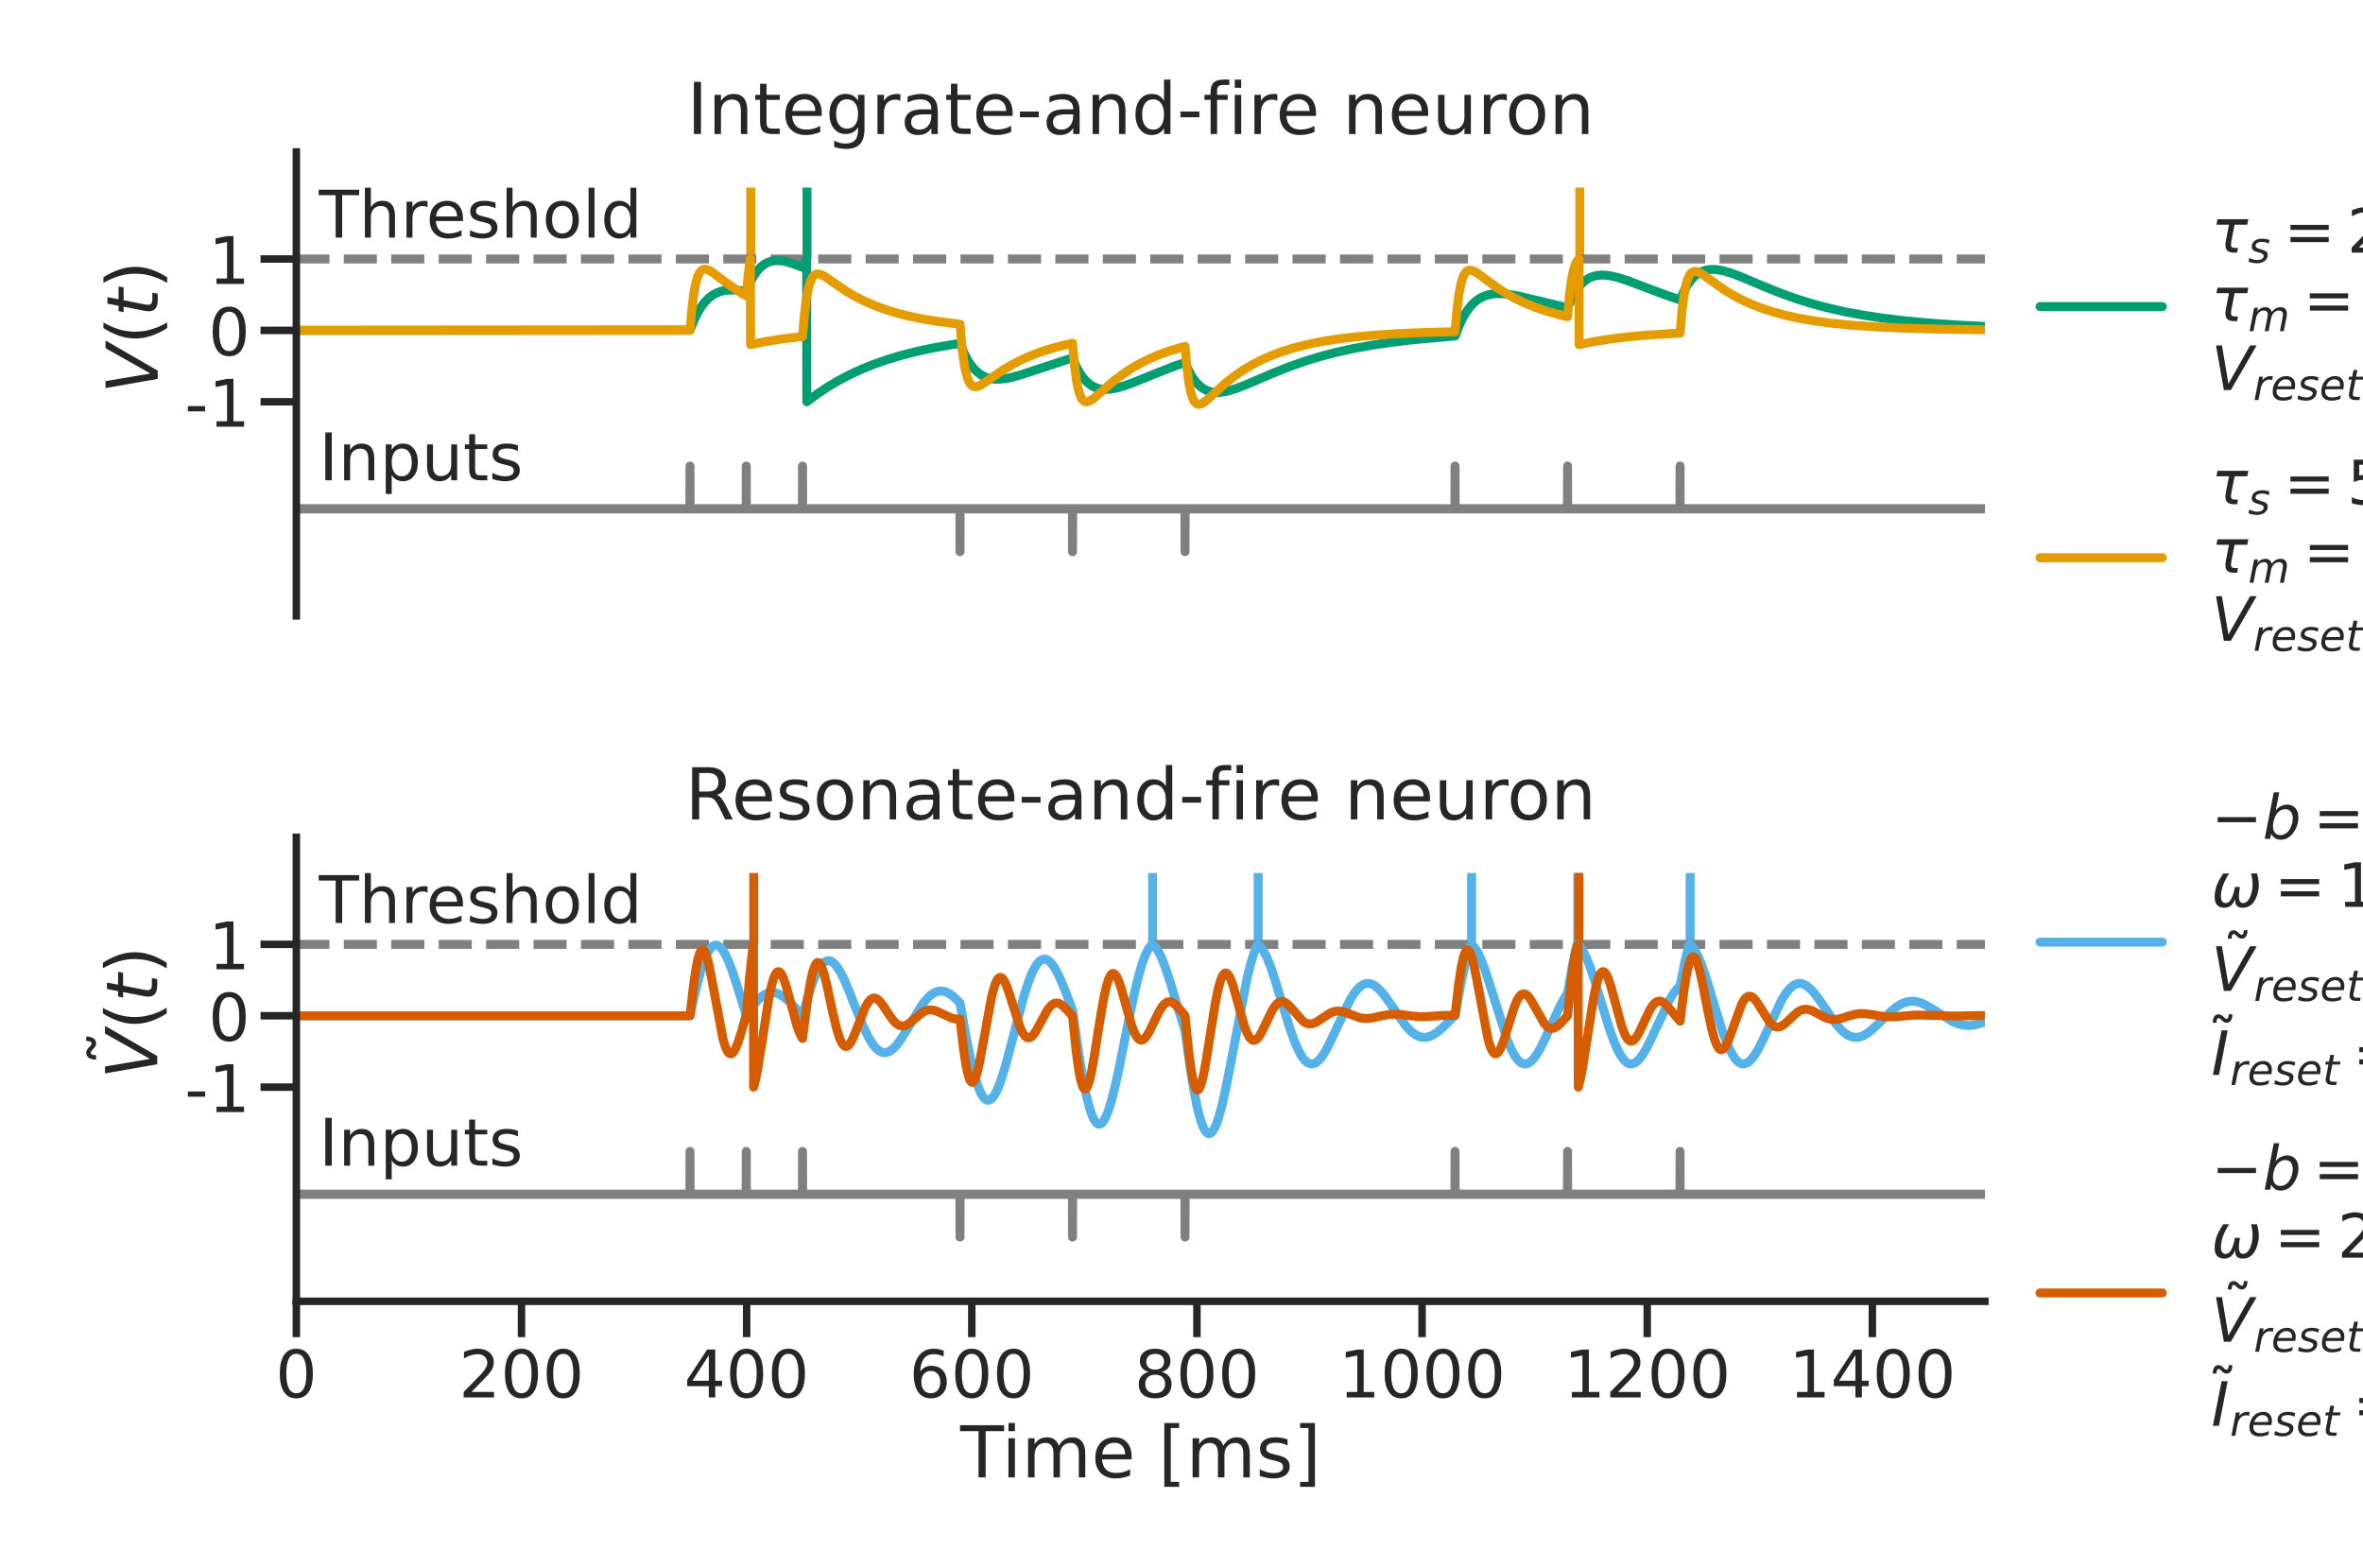 <?xml version="1.0" encoding="utf-8" standalone="no"?>
<!DOCTYPE svg PUBLIC "-//W3C//DTD SVG 1.1//EN"
  "http://www.w3.org/Graphics/SVG/1.1/DTD/svg11.dtd">
<!-- Created with matplotlib (https://matplotlib.org/) -->
<svg height="525.6pt" version="1.1" viewBox="0 0 792 525.6" width="792pt" xmlns="http://www.w3.org/2000/svg" xmlns:xlink="http://www.w3.org/1999/xlink">
 <defs>
  <style type="text/css">*{stroke-linecap:butt;stroke-linejoin:round;}</style>
 </defs>
 <g id="figure_1">
  <g id="patch_1">
   <path d="M 0 525.6 
L 792 525.6 
L 792 0 
L 0 0 
z
" style="fill:#ffffff;"/>
  </g>
  <g id="axes_1">
   <g id="patch_2">
    <path d="M 99.326 206.453 
L 665.29 206.453 
L 665.29 50.92 
L 99.326 50.92 
z
" style="fill:#ffffff;"/>
   </g>
   <g id="matplotlib.axis_1"/>
   <g id="matplotlib.axis_2">
    <g id="ytick_1">
     <g id="line2d_1">
      <defs>
       <path d="M 0 0 
L -12 0 
" id="mb426c4835c" style="stroke:#262626;stroke-width:2.5;"/>
      </defs>
      <g>
       <use style="fill:#262626;stroke:#262626;stroke-width:2.5;" x="99.326" xlink:href="#mb426c4835c" y="134.668"/>
      </g>
     </g>
     <g id="text_1">
      <!-- -1 -->
      <g style="fill:#262626;" transform="translate(61.892 143.027)scale(0.22 -0.22)">
       <defs>
        <path d="M 4.891 31.391 
L 31.203 31.391 
L 31.203 23.391 
L 4.891 23.391 
z
" id="DejaVuSans-45"/>
        <path d="M 12.406 8.297 
L 28.516 8.297 
L 28.516 63.922 
L 10.984 60.406 
L 10.984 69.391 
L 28.422 72.906 
L 38.281 72.906 
L 38.281 8.297 
L 54.391 8.297 
L 54.391 0 
L 12.406 0 
z
" id="DejaVuSans-49"/>
       </defs>
       <use xlink:href="#DejaVuSans-45"/>
       <use x="36.084" xlink:href="#DejaVuSans-49"/>
      </g>
     </g>
    </g>
    <g id="ytick_2">
     <g id="line2d_2">
      <g>
       <use style="fill:#262626;stroke:#262626;stroke-width:2.5;" x="99.326" xlink:href="#mb426c4835c" y="110.74"/>
      </g>
     </g>
     <g id="text_2">
      <!-- 0 -->
      <g style="fill:#262626;" transform="translate(69.829 119.099)scale(0.22 -0.22)">
       <defs>
        <path d="M 31.781 66.406 
Q 24.172 66.406 20.328 58.906 
Q 16.5 51.422 16.5 36.375 
Q 16.5 21.391 20.328 13.891 
Q 24.172 6.391 31.781 6.391 
Q 39.453 6.391 43.281 13.891 
Q 47.125 21.391 47.125 36.375 
Q 47.125 51.422 43.281 58.906 
Q 39.453 66.406 31.781 66.406 
z
M 31.781 74.219 
Q 44.047 74.219 50.516 64.516 
Q 56.984 54.828 56.984 36.375 
Q 56.984 17.969 50.516 8.266 
Q 44.047 -1.422 31.781 -1.422 
Q 19.531 -1.422 13.062 8.266 
Q 6.594 17.969 6.594 36.375 
Q 6.594 54.828 13.062 64.516 
Q 19.531 74.219 31.781 74.219 
z
" id="DejaVuSans-48"/>
       </defs>
       <use xlink:href="#DejaVuSans-48"/>
      </g>
     </g>
    </g>
    <g id="ytick_3">
     <g id="line2d_3">
      <g>
       <use style="fill:#262626;stroke:#262626;stroke-width:2.5;" x="99.326" xlink:href="#mb426c4835c" y="86.812"/>
      </g>
     </g>
     <g id="text_3">
      <!-- 1 -->
      <g style="fill:#262626;" transform="translate(69.829 95.17)scale(0.22 -0.22)">
       <use xlink:href="#DejaVuSans-49"/>
      </g>
     </g>
    </g>
    <g id="text_4">
     <!--      $V(t)$ -->
     <g style="fill:#262626;" transform="translate(52.9 170.086)rotate(-90)scale(0.24 -0.24)">
      <defs>
       <path id="DejaVuSans-32"/>
       <path d="M 20.609 0 
L 7.812 72.906 
L 17.484 72.906 
L 28.078 10.203 
L 63.484 72.906 
L 74.219 72.906 
L 32.078 0 
z
" id="DejaVuSans-Oblique-86"/>
       <path d="M 31 75.875 
Q 24.469 64.656 21.281 53.656 
Q 18.109 42.672 18.109 31.391 
Q 18.109 20.125 21.312 9.062 
Q 24.516 -2 31 -13.188 
L 23.188 -13.188 
Q 15.875 -1.703 12.234 9.375 
Q 8.594 20.453 8.594 31.391 
Q 8.594 42.281 12.203 53.312 
Q 15.828 64.359 23.188 75.875 
z
" id="DejaVuSans-40"/>
       <path d="M 42.281 54.688 
L 40.922 47.703 
L 23 47.703 
L 17.188 18.016 
Q 16.891 16.359 16.75 15.234 
Q 16.609 14.109 16.609 13.484 
Q 16.609 10.359 18.484 8.938 
Q 20.359 7.516 24.516 7.516 
L 33.594 7.516 
L 32.078 0 
L 23.484 0 
Q 15.484 0 11.547 3.125 
Q 7.625 6.25 7.625 12.594 
Q 7.625 13.719 7.766 15.062 
Q 7.906 16.406 8.203 18.016 
L 14.016 47.703 
L 6.391 47.703 
L 7.812 54.688 
L 15.281 54.688 
L 18.312 70.219 
L 27.297 70.219 
L 24.312 54.688 
z
" id="DejaVuSans-Oblique-116"/>
       <path d="M 8.016 75.875 
L 15.828 75.875 
Q 23.141 64.359 26.781 53.312 
Q 30.422 42.281 30.422 31.391 
Q 30.422 20.453 26.781 9.375 
Q 23.141 -1.703 15.828 -13.188 
L 8.016 -13.188 
Q 14.5 -2 17.703 9.062 
Q 20.906 20.125 20.906 31.391 
Q 20.906 42.672 17.703 53.656 
Q 14.5 64.656 8.016 75.875 
z
" id="DejaVuSans-41"/>
      </defs>
      <use transform="translate(0 0.125)" xlink:href="#DejaVuSans-32"/>
      <use transform="translate(31.787 0.125)" xlink:href="#DejaVuSans-32"/>
      <use transform="translate(63.574 0.125)" xlink:href="#DejaVuSans-32"/>
      <use transform="translate(95.361 0.125)" xlink:href="#DejaVuSans-32"/>
      <use transform="translate(127.148 0.125)" xlink:href="#DejaVuSans-32"/>
      <use transform="translate(158.936 0.125)" xlink:href="#DejaVuSans-Oblique-86"/>
      <use transform="translate(227.344 0.125)" xlink:href="#DejaVuSans-40"/>
      <use transform="translate(266.357 0.125)" xlink:href="#DejaVuSans-Oblique-116"/>
      <use transform="translate(305.566 0.125)" xlink:href="#DejaVuSans-41"/>
     </g>
    </g>
   </g>
   <g id="EventCollection_1">
    <path clip-path="url(#pfa0ff59be5)" d="M 270.474 62.884 
L 270.474 86.812 
" style="fill:none;stroke:#009e73;stroke-width:3;"/>
   </g>
   <g id="EventCollection_2">
    <path clip-path="url(#pfa0ff59be5)" d="M 251.608 62.884 
L 251.608 86.812 
" style="fill:none;stroke:#e59c00;stroke-width:3;"/>
    <path clip-path="url(#pfa0ff59be5)" d="M 529.497 62.884 
L 529.497 86.812 
" style="fill:none;stroke:#e59c00;stroke-width:3;"/>
   </g>
   <g id="LineCollection_1">
    <path clip-path="url(#pfa0ff59be5)" d="M 99.326 86.812 
L 665.29 86.812 
" style="fill:none;stroke:#808080;stroke-dasharray:11.1,4.8;stroke-dashoffset:0;stroke-width:3;"/>
   </g>
   <g id="line2d_4">
    <path clip-path="url(#pfa0ff59be5)" d="M 99.326 110.74 
L 231.305 110.633 
L 232.55 107.446 
L 233.756 104.943 
L 234.963 102.928 
L 236.207 101.279 
L 237.452 99.995 
L 238.734 98.991 
L 240.054 98.238 
L 241.449 97.695 
L 242.957 97.345 
L 244.654 97.183 
L 246.615 97.229 
L 248.953 97.516 
L 250.159 97.628 
L 251.328 94.862 
L 252.46 92.733 
L 253.591 91.061 
L 254.722 89.775 
L 255.853 88.816 
L 257.022 88.115 
L 258.229 87.65 
L 259.511 87.395 
L 260.906 87.343 
L 262.49 87.512 
L 264.338 87.94 
L 266.6 88.706 
L 269.014 89.604 
L 270.145 87.194 
L 270.371 86.812 
L 270.409 134.668 
L 270.484 134.609 
L 273.84 132.096 
L 277.309 129.776 
L 280.929 127.623 
L 284.7 125.639 
L 288.66 123.807 
L 292.845 122.114 
L 297.295 120.554 
L 302.084 119.114 
L 307.25 117.796 
L 312.831 116.604 
L 318.977 115.523 
L 321.767 115.101 
L 322.974 118.049 
L 324.181 120.421 
L 325.387 122.307 
L 326.594 123.784 
L 327.801 124.917 
L 329.045 125.785 
L 330.327 126.414 
L 331.722 126.848 
L 333.231 127.078 
L 334.928 127.107 
L 336.888 126.909 
L 339.264 126.437 
L 342.356 125.582 
L 347.371 123.931 
L 357.062 120.739 
L 359.476 120.023 
L 360.645 122.722 
L 361.814 124.88 
L 362.983 126.581 
L 364.152 127.896 
L 365.321 128.886 
L 366.527 129.621 
L 367.809 130.137 
L 369.167 130.44 
L 370.637 130.539 
L 372.334 130.422 
L 374.295 130.056 
L 376.708 129.369 
L 379.951 128.198 
L 386.249 125.632 
L 393.149 122.915 
L 397.184 121.487 
L 398.353 124.131 
L 399.522 126.235 
L 400.691 127.885 
L 401.86 129.15 
L 403.029 130.093 
L 404.236 130.781 
L 405.48 131.239 
L 406.837 131.498 
L 408.308 131.552 
L 410.005 131.385 
L 412.003 130.952 
L 414.454 130.183 
L 417.81 128.879 
L 426.446 125.176 
L 432.215 122.878 
L 437.343 121.074 
L 442.472 119.506 
L 447.789 118.114 
L 453.445 116.866 
L 459.554 115.749 
L 466.266 114.753 
L 473.732 113.874 
L 482.179 113.11 
L 487.722 112.605 
L 488.966 109.338 
L 490.21 106.689 
L 491.455 104.558 
L 492.699 102.863 
L 493.944 101.532 
L 495.226 100.479 
L 496.545 99.674 
L 497.978 99.065 
L 499.524 98.655 
L 501.221 98.439 
L 503.182 98.421 
L 505.52 98.634 
L 508.461 99.138 
L 512.685 100.109 
L 525.43 103.174 
L 526.599 100.425 
L 527.768 98.216 
L 528.937 96.465 
L 530.106 95.1 
L 531.312 94.032 
L 532.519 93.255 
L 533.801 92.694 
L 535.159 92.343 
L 536.629 92.193 
L 538.288 92.247 
L 540.249 92.543 
L 542.625 93.137 
L 545.792 94.176 
L 551.26 96.246 
L 559.292 99.239 
L 563.101 100.514 
L 564.27 97.85 
L 565.438 95.726 
L 566.607 94.058 
L 567.776 92.775 
L 568.945 91.816 
L 570.152 91.111 
L 571.396 90.637 
L 572.754 90.36 
L 574.224 90.288 
L 575.921 90.436 
L 577.882 90.837 
L 580.333 91.578 
L 583.652 92.833 
L 590.816 95.857 
L 597.113 98.385 
L 602.355 100.247 
L 607.521 101.845 
L 612.838 103.254 
L 618.456 104.513 
L 624.527 105.641 
L 631.164 106.645 
L 638.555 107.533 
L 646.926 108.31 
L 656.579 108.975 
L 664.913 109.401 
L 664.913 109.401 
" style="fill:none;stroke:#009e73;stroke-linecap:round;stroke-width:3;"/>
   </g>
   <g id="line2d_5">
    <path clip-path="url(#pfa0ff59be5)" d="M 99.326 110.74 
L 231.268 110.74 
L 231.909 103.338 
L 232.55 98.295 
L 233.191 94.923 
L 233.794 92.838 
L 234.397 91.508 
L 234.963 90.757 
L 235.529 90.356 
L 236.132 90.205 
L 236.811 90.279 
L 237.678 90.619 
L 238.885 91.358 
L 241.147 93.06 
L 245.333 96.183 
L 248.349 98.143 
L 250.122 99.173 
L 250.763 92.123 
L 251.404 87.42 
L 251.517 86.812 
L 251.555 115.526 
L 251.63 115.509 
L 256.344 114.539 
L 261.623 113.685 
L 267.618 112.946 
L 268.976 112.806 
L 269.617 105.341 
L 270.258 100.237 
L 270.899 96.806 
L 271.502 94.667 
L 272.106 93.285 
L 272.671 92.486 
L 273.237 92.038 
L 273.84 91.84 
L 274.519 91.86 
L 275.349 92.12 
L 276.518 92.742 
L 278.554 94.127 
L 283.456 97.497 
L 286.586 99.343 
L 289.791 100.973 
L 293.185 102.447 
L 296.805 103.775 
L 300.726 104.975 
L 305.025 106.055 
L 309.776 107.014 
L 315.093 107.857 
L 321.164 108.588 
L 321.767 108.65 
L 322.409 116.116 
L 323.05 121.221 
L 323.691 124.652 
L 324.294 126.792 
L 324.897 128.175 
L 325.463 128.974 
L 326.029 129.423 
L 326.632 129.622 
L 327.311 129.602 
L 328.14 129.343 
L 329.309 128.722 
L 331.345 127.338 
L 336.247 123.972 
L 339.377 122.127 
L 342.582 120.499 
L 345.976 119.026 
L 349.596 117.699 
L 353.518 116.5 
L 357.817 115.422 
L 359.476 115.062 
L 360.117 122.333 
L 360.758 127.248 
L 361.399 130.496 
L 362.002 132.468 
L 362.568 133.63 
L 363.133 134.308 
L 363.661 134.62 
L 364.227 134.702 
L 364.868 134.568 
L 365.698 134.154 
L 366.867 133.302 
L 369.054 131.378 
L 373.126 127.825 
L 376.03 125.607 
L 378.933 123.667 
L 381.95 121.918 
L 385.155 120.318 
L 388.549 118.872 
L 392.207 117.557 
L 396.166 116.372 
L 397.184 116.103 
L 397.825 123.342 
L 398.466 128.227 
L 399.069 131.292 
L 399.673 133.293 
L 400.238 134.468 
L 400.804 135.149 
L 401.332 135.458 
L 401.898 135.532 
L 402.539 135.385 
L 403.368 134.95 
L 404.537 134.063 
L 406.724 132.07 
L 410.721 128.459 
L 413.587 126.187 
L 416.453 124.196 
L 419.432 122.397 
L 422.562 120.764 
L 425.918 119.266 
L 429.5 117.914 
L 433.384 116.689 
L 437.607 115.593 
L 442.283 114.613 
L 447.525 113.748 
L 453.483 112.997 
L 460.383 112.359 
L 468.604 111.829 
L 478.747 111.408 
L 487.684 111.174 
L 488.325 103.759 
L 488.966 98.703 
L 489.607 95.319 
L 490.21 93.222 
L 490.814 91.881 
L 491.379 91.121 
L 491.945 90.709 
L 492.548 90.549 
L 493.227 90.611 
L 494.094 90.938 
L 495.301 91.658 
L 497.526 93.301 
L 501.825 96.455 
L 504.879 98.401 
L 507.971 100.108 
L 511.252 101.663 
L 514.759 103.075 
L 518.529 104.349 
L 522.602 105.489 
L 525.392 106.15 
L 526.033 98.887 
L 526.674 93.979 
L 527.315 90.74 
L 527.919 88.774 
L 528.484 87.619 
L 529.05 86.947 
L 529.238 86.812 
L 529.276 115.526 
L 529.352 115.509 
L 534.065 114.539 
L 539.344 113.685 
L 545.34 112.946 
L 552.316 112.316 
L 560.65 111.795 
L 563.101 111.677 
L 563.742 104.246 
L 564.383 99.175 
L 565.024 95.777 
L 565.627 93.668 
L 566.23 92.314 
L 566.796 91.541 
L 567.362 91.118 
L 567.965 90.946 
L 568.644 90.996 
L 569.473 91.289 
L 570.642 91.957 
L 572.716 93.444 
L 577.354 96.785 
L 580.409 98.686 
L 583.538 100.373 
L 586.857 101.905 
L 590.401 103.293 
L 594.21 104.542 
L 598.358 105.666 
L 602.921 106.668 
L 608.011 107.554 
L 613.78 108.328 
L 620.455 108.992 
L 628.336 109.545 
L 637.989 109.99 
L 650.395 110.328 
L 664.913 110.535 
L 664.913 110.535 
" style="fill:none;stroke:#e59c00;stroke-linecap:round;stroke-width:3;"/>
   </g>
   <g id="line2d_6">
    <path clip-path="url(#pfa0ff59be5)" d="M 99.326 170.561 
L 231.23 170.561 
L 231.268 156.204 
L 231.305 170.561 
L 250.084 170.561 
L 250.122 156.204 
L 250.159 170.561 
L 268.938 170.561 
L 268.976 156.204 
L 269.014 170.561 
L 487.646 170.561 
L 487.684 156.204 
L 487.722 170.561 
L 525.355 170.561 
L 525.392 156.204 
L 525.43 170.561 
L 563.063 170.561 
L 563.101 156.204 
L 563.138 170.561 
L 664.913 170.561 
L 664.913 170.561 
" style="fill:none;stroke:#808080;stroke-linecap:round;stroke-width:3;"/>
   </g>
   <g id="line2d_7">
    <path clip-path="url(#pfa0ff59be5)" d="M 99.326 170.561 
L 321.73 170.561 
L 321.767 184.917 
L 321.805 170.561 
L 359.438 170.561 
L 359.476 184.917 
L 359.513 170.561 
L 397.146 170.561 
L 397.184 184.917 
L 397.222 170.561 
L 664.913 170.561 
L 664.913 170.561 
" style="fill:none;stroke:#808080;stroke-linecap:round;stroke-width:3;"/>
   </g>
   <g id="patch_3">
    <path d="M 99.326 206.453 
L 99.326 50.92 
" style="fill:none;stroke:#262626;stroke-linecap:square;stroke-linejoin:miter;stroke-width:2.5;"/>
   </g>
   <g id="text_5">
    <!-- Threshold -->
    <g style="fill:#262626;" transform="translate(106.872 79.634)scale(0.22 -0.22)">
     <defs>
      <path d="M -0.297 72.906 
L 61.375 72.906 
L 61.375 64.594 
L 35.5 64.594 
L 35.5 0 
L 25.594 0 
L 25.594 64.594 
L -0.297 64.594 
z
" id="DejaVuSans-84"/>
      <path d="M 54.891 33.016 
L 54.891 0 
L 45.906 0 
L 45.906 32.719 
Q 45.906 40.484 42.875 44.328 
Q 39.844 48.188 33.797 48.188 
Q 26.516 48.188 22.312 43.547 
Q 18.109 38.922 18.109 30.906 
L 18.109 0 
L 9.078 0 
L 9.078 75.984 
L 18.109 75.984 
L 18.109 46.188 
Q 21.344 51.125 25.703 53.562 
Q 30.078 56 35.797 56 
Q 45.219 56 50.047 50.172 
Q 54.891 44.344 54.891 33.016 
z
" id="DejaVuSans-104"/>
      <path d="M 41.109 46.297 
Q 39.594 47.172 37.812 47.578 
Q 36.031 48 33.891 48 
Q 26.266 48 22.188 43.047 
Q 18.109 38.094 18.109 28.812 
L 18.109 0 
L 9.078 0 
L 9.078 54.688 
L 18.109 54.688 
L 18.109 46.188 
Q 20.953 51.172 25.484 53.578 
Q 30.031 56 36.531 56 
Q 37.453 56 38.578 55.875 
Q 39.703 55.766 41.062 55.516 
z
" id="DejaVuSans-114"/>
      <path d="M 56.203 29.594 
L 56.203 25.203 
L 14.891 25.203 
Q 15.484 15.922 20.484 11.062 
Q 25.484 6.203 34.422 6.203 
Q 39.594 6.203 44.453 7.469 
Q 49.312 8.734 54.109 11.281 
L 54.109 2.781 
Q 49.266 0.734 44.188 -0.344 
Q 39.109 -1.422 33.891 -1.422 
Q 20.797 -1.422 13.156 6.188 
Q 5.516 13.812 5.516 26.812 
Q 5.516 40.234 12.766 48.109 
Q 20.016 56 32.328 56 
Q 43.359 56 49.781 48.891 
Q 56.203 41.797 56.203 29.594 
z
M 47.219 32.234 
Q 47.125 39.594 43.094 43.984 
Q 39.062 48.391 32.422 48.391 
Q 24.906 48.391 20.391 44.141 
Q 15.875 39.891 15.188 32.172 
z
" id="DejaVuSans-101"/>
      <path d="M 44.281 53.078 
L 44.281 44.578 
Q 40.484 46.531 36.375 47.5 
Q 32.281 48.484 27.875 48.484 
Q 21.188 48.484 17.844 46.438 
Q 14.5 44.391 14.5 40.281 
Q 14.5 37.156 16.891 35.375 
Q 19.281 33.594 26.516 31.984 
L 29.594 31.297 
Q 39.156 29.25 43.188 25.516 
Q 47.219 21.781 47.219 15.094 
Q 47.219 7.469 41.188 3.016 
Q 35.156 -1.422 24.609 -1.422 
Q 20.219 -1.422 15.453 -0.562 
Q 10.688 0.297 5.422 2 
L 5.422 11.281 
Q 10.406 8.688 15.234 7.391 
Q 20.062 6.109 24.812 6.109 
Q 31.156 6.109 34.562 8.281 
Q 37.984 10.453 37.984 14.406 
Q 37.984 18.062 35.516 20.016 
Q 33.062 21.969 24.703 23.781 
L 21.578 24.516 
Q 13.234 26.266 9.516 29.906 
Q 5.812 33.547 5.812 39.891 
Q 5.812 47.609 11.281 51.797 
Q 16.75 56 26.812 56 
Q 31.781 56 36.172 55.266 
Q 40.578 54.547 44.281 53.078 
z
" id="DejaVuSans-115"/>
      <path d="M 30.609 48.391 
Q 23.391 48.391 19.188 42.75 
Q 14.984 37.109 14.984 27.297 
Q 14.984 17.484 19.156 11.844 
Q 23.344 6.203 30.609 6.203 
Q 37.797 6.203 41.984 11.859 
Q 46.188 17.531 46.188 27.297 
Q 46.188 37.016 41.984 42.703 
Q 37.797 48.391 30.609 48.391 
z
M 30.609 56 
Q 42.328 56 49.016 48.375 
Q 55.719 40.766 55.719 27.297 
Q 55.719 13.875 49.016 6.219 
Q 42.328 -1.422 30.609 -1.422 
Q 18.844 -1.422 12.172 6.219 
Q 5.516 13.875 5.516 27.297 
Q 5.516 40.766 12.172 48.375 
Q 18.844 56 30.609 56 
z
" id="DejaVuSans-111"/>
      <path d="M 9.422 75.984 
L 18.406 75.984 
L 18.406 0 
L 9.422 0 
z
" id="DejaVuSans-108"/>
      <path d="M 45.406 46.391 
L 45.406 75.984 
L 54.391 75.984 
L 54.391 0 
L 45.406 0 
L 45.406 8.203 
Q 42.578 3.328 38.25 0.953 
Q 33.938 -1.422 27.875 -1.422 
Q 17.969 -1.422 11.734 6.484 
Q 5.516 14.406 5.516 27.297 
Q 5.516 40.188 11.734 48.094 
Q 17.969 56 27.875 56 
Q 33.938 56 38.25 53.625 
Q 42.578 51.266 45.406 46.391 
z
M 14.797 27.297 
Q 14.797 17.391 18.875 11.75 
Q 22.953 6.109 30.078 6.109 
Q 37.203 6.109 41.297 11.75 
Q 45.406 17.391 45.406 27.297 
Q 45.406 37.203 41.297 42.844 
Q 37.203 48.484 30.078 48.484 
Q 22.953 48.484 18.875 42.844 
Q 14.797 37.203 14.797 27.297 
z
" id="DejaVuSans-100"/>
     </defs>
     <use xlink:href="#DejaVuSans-84"/>
     <use x="61.084" xlink:href="#DejaVuSans-104"/>
     <use x="124.463" xlink:href="#DejaVuSans-114"/>
     <use x="163.326" xlink:href="#DejaVuSans-101"/>
     <use x="224.85" xlink:href="#DejaVuSans-115"/>
     <use x="276.949" xlink:href="#DejaVuSans-104"/>
     <use x="340.328" xlink:href="#DejaVuSans-111"/>
     <use x="401.51" xlink:href="#DejaVuSans-108"/>
     <use x="429.293" xlink:href="#DejaVuSans-100"/>
    </g>
   </g>
   <g id="text_6">
    <!-- Inputs -->
    <g style="fill:#262626;" transform="translate(106.872 160.989)scale(0.22 -0.22)">
     <defs>
      <path d="M 9.812 72.906 
L 19.672 72.906 
L 19.672 0 
L 9.812 0 
z
" id="DejaVuSans-73"/>
      <path d="M 54.891 33.016 
L 54.891 0 
L 45.906 0 
L 45.906 32.719 
Q 45.906 40.484 42.875 44.328 
Q 39.844 48.188 33.797 48.188 
Q 26.516 48.188 22.312 43.547 
Q 18.109 38.922 18.109 30.906 
L 18.109 0 
L 9.078 0 
L 9.078 54.688 
L 18.109 54.688 
L 18.109 46.188 
Q 21.344 51.125 25.703 53.562 
Q 30.078 56 35.797 56 
Q 45.219 56 50.047 50.172 
Q 54.891 44.344 54.891 33.016 
z
" id="DejaVuSans-110"/>
      <path d="M 18.109 8.203 
L 18.109 -20.797 
L 9.078 -20.797 
L 9.078 54.688 
L 18.109 54.688 
L 18.109 46.391 
Q 20.953 51.266 25.266 53.625 
Q 29.594 56 35.594 56 
Q 45.562 56 51.781 48.094 
Q 58.016 40.188 58.016 27.297 
Q 58.016 14.406 51.781 6.484 
Q 45.562 -1.422 35.594 -1.422 
Q 29.594 -1.422 25.266 0.953 
Q 20.953 3.328 18.109 8.203 
z
M 48.688 27.297 
Q 48.688 37.203 44.609 42.844 
Q 40.531 48.484 33.406 48.484 
Q 26.266 48.484 22.188 42.844 
Q 18.109 37.203 18.109 27.297 
Q 18.109 17.391 22.188 11.75 
Q 26.266 6.109 33.406 6.109 
Q 40.531 6.109 44.609 11.75 
Q 48.688 17.391 48.688 27.297 
z
" id="DejaVuSans-112"/>
      <path d="M 8.5 21.578 
L 8.5 54.688 
L 17.484 54.688 
L 17.484 21.922 
Q 17.484 14.156 20.5 10.266 
Q 23.531 6.391 29.594 6.391 
Q 36.859 6.391 41.078 11.031 
Q 45.312 15.672 45.312 23.688 
L 45.312 54.688 
L 54.297 54.688 
L 54.297 0 
L 45.312 0 
L 45.312 8.406 
Q 42.047 3.422 37.719 1 
Q 33.406 -1.422 27.688 -1.422 
Q 18.266 -1.422 13.375 4.438 
Q 8.5 10.297 8.5 21.578 
z
M 31.109 56 
z
" id="DejaVuSans-117"/>
      <path d="M 18.312 70.219 
L 18.312 54.688 
L 36.812 54.688 
L 36.812 47.703 
L 18.312 47.703 
L 18.312 18.016 
Q 18.312 11.328 20.141 9.422 
Q 21.969 7.516 27.594 7.516 
L 36.812 7.516 
L 36.812 0 
L 27.594 0 
Q 17.188 0 13.234 3.875 
Q 9.281 7.766 9.281 18.016 
L 9.281 47.703 
L 2.688 47.703 
L 2.688 54.688 
L 9.281 54.688 
L 9.281 70.219 
z
" id="DejaVuSans-116"/>
     </defs>
     <use xlink:href="#DejaVuSans-73"/>
     <use x="29.492" xlink:href="#DejaVuSans-110"/>
     <use x="92.871" xlink:href="#DejaVuSans-112"/>
     <use x="156.348" xlink:href="#DejaVuSans-117"/>
     <use x="219.727" xlink:href="#DejaVuSans-116"/>
     <use x="258.936" xlink:href="#DejaVuSans-115"/>
    </g>
   </g>
   <g id="text_7">
    <!-- Integrate-and-fire neuron -->
    <g style="fill:#262626;" transform="translate(230.223 44.92)scale(0.24 -0.24)">
     <defs>
      <path d="M 45.406 27.984 
Q 45.406 37.75 41.375 43.109 
Q 37.359 48.484 30.078 48.484 
Q 22.859 48.484 18.828 43.109 
Q 14.797 37.75 14.797 27.984 
Q 14.797 18.266 18.828 12.891 
Q 22.859 7.516 30.078 7.516 
Q 37.359 7.516 41.375 12.891 
Q 45.406 18.266 45.406 27.984 
z
M 54.391 6.781 
Q 54.391 -7.172 48.188 -13.984 
Q 42 -20.797 29.203 -20.797 
Q 24.469 -20.797 20.266 -20.094 
Q 16.062 -19.391 12.109 -17.922 
L 12.109 -9.188 
Q 16.062 -11.328 19.922 -12.344 
Q 23.781 -13.375 27.781 -13.375 
Q 36.625 -13.375 41.016 -8.766 
Q 45.406 -4.156 45.406 5.172 
L 45.406 9.625 
Q 42.625 4.781 38.281 2.391 
Q 33.938 0 27.875 0 
Q 17.828 0 11.672 7.656 
Q 5.516 15.328 5.516 27.984 
Q 5.516 40.672 11.672 48.328 
Q 17.828 56 27.875 56 
Q 33.938 56 38.281 53.609 
Q 42.625 51.219 45.406 46.391 
L 45.406 54.688 
L 54.391 54.688 
z
" id="DejaVuSans-103"/>
      <path d="M 34.281 27.484 
Q 23.391 27.484 19.188 25 
Q 14.984 22.516 14.984 16.5 
Q 14.984 11.719 18.141 8.906 
Q 21.297 6.109 26.703 6.109 
Q 34.188 6.109 38.703 11.406 
Q 43.219 16.703 43.219 25.484 
L 43.219 27.484 
z
M 52.203 31.203 
L 52.203 0 
L 43.219 0 
L 43.219 8.297 
Q 40.141 3.328 35.547 0.953 
Q 30.953 -1.422 24.312 -1.422 
Q 15.922 -1.422 10.953 3.297 
Q 6 8.016 6 15.922 
Q 6 25.141 12.172 29.828 
Q 18.359 34.516 30.609 34.516 
L 43.219 34.516 
L 43.219 35.406 
Q 43.219 41.609 39.141 45 
Q 35.062 48.391 27.688 48.391 
Q 23 48.391 18.547 47.266 
Q 14.109 46.141 10.016 43.891 
L 10.016 52.203 
Q 14.938 54.109 19.578 55.047 
Q 24.219 56 28.609 56 
Q 40.484 56 46.344 49.844 
Q 52.203 43.703 52.203 31.203 
z
" id="DejaVuSans-97"/>
      <path d="M 37.109 75.984 
L 37.109 68.5 
L 28.516 68.5 
Q 23.688 68.5 21.797 66.547 
Q 19.922 64.594 19.922 59.516 
L 19.922 54.688 
L 34.719 54.688 
L 34.719 47.703 
L 19.922 47.703 
L 19.922 0 
L 10.891 0 
L 10.891 47.703 
L 2.297 47.703 
L 2.297 54.688 
L 10.891 54.688 
L 10.891 58.5 
Q 10.891 67.625 15.141 71.797 
Q 19.391 75.984 28.609 75.984 
z
" id="DejaVuSans-102"/>
      <path d="M 9.422 54.688 
L 18.406 54.688 
L 18.406 0 
L 9.422 0 
z
M 9.422 75.984 
L 18.406 75.984 
L 18.406 64.594 
L 9.422 64.594 
z
" id="DejaVuSans-105"/>
     </defs>
     <use xlink:href="#DejaVuSans-73"/>
     <use x="29.492" xlink:href="#DejaVuSans-110"/>
     <use x="92.871" xlink:href="#DejaVuSans-116"/>
     <use x="132.08" xlink:href="#DejaVuSans-101"/>
     <use x="193.604" xlink:href="#DejaVuSans-103"/>
     <use x="257.08" xlink:href="#DejaVuSans-114"/>
     <use x="298.193" xlink:href="#DejaVuSans-97"/>
     <use x="359.473" xlink:href="#DejaVuSans-116"/>
     <use x="398.682" xlink:href="#DejaVuSans-101"/>
     <use x="460.205" xlink:href="#DejaVuSans-45"/>
     <use x="496.289" xlink:href="#DejaVuSans-97"/>
     <use x="557.568" xlink:href="#DejaVuSans-110"/>
     <use x="620.947" xlink:href="#DejaVuSans-100"/>
     <use x="684.424" xlink:href="#DejaVuSans-45"/>
     <use x="720.508" xlink:href="#DejaVuSans-102"/>
     <use x="755.713" xlink:href="#DejaVuSans-105"/>
     <use x="783.496" xlink:href="#DejaVuSans-114"/>
     <use x="822.359" xlink:href="#DejaVuSans-101"/>
     <use x="883.883" xlink:href="#DejaVuSans-32"/>
     <use x="915.67" xlink:href="#DejaVuSans-110"/>
     <use x="979.049" xlink:href="#DejaVuSans-101"/>
     <use x="1040.572" xlink:href="#DejaVuSans-117"/>
     <use x="1103.951" xlink:href="#DejaVuSans-114"/>
     <use x="1142.814" xlink:href="#DejaVuSans-111"/>
     <use x="1203.996" xlink:href="#DejaVuSans-110"/>
    </g>
   </g>
   <g id="legend_1">
    <g id="line2d_8">
     <path d="M 683.74 102.752 
L 724.74 102.752 
" style="fill:none;stroke:#009e73;stroke-linecap:round;stroke-width:3;"/>
    </g>
    <g id="line2d_9"/>
    <g id="text_8">
     <!-- $\tau_s = 20$ ms -->
     <g style="fill:#262626;" transform="translate(741.14 84.84)scale(0.205 -0.205)">
      <defs>
       <path d="M 32.859 9.969 
Q 34.188 7.625 39.453 7.625 
L 43.75 7.625 
L 42.281 0 
L 36.922 0 
Q 28.125 0 25 4.688 
Q 21.922 9.469 23.969 19.828 
L 29 45.703 
L 8.453 45.703 
L 10.203 54.688 
L 60.641 54.688 
L 58.891 45.703 
L 38.188 45.703 
L 33.016 19.281 
Q 31.641 12.203 32.859 9.969 
z
" id="DejaVuSans-Oblique-964"/>
       <path d="M 50 53.078 
L 48.297 44.578 
Q 44.734 46.531 40.766 47.5 
Q 36.812 48.484 32.625 48.484 
Q 25.531 48.484 21.453 46.062 
Q 17.391 43.656 17.391 39.5 
Q 17.391 34.672 26.859 32.078 
Q 27.594 31.891 27.938 31.781 
L 30.812 30.906 
Q 39.797 28.422 42.797 25.688 
Q 45.797 22.953 45.797 18.219 
Q 45.797 9.516 38.891 4.047 
Q 31.984 -1.422 20.797 -1.422 
Q 16.453 -1.422 11.672 -0.578 
Q 6.891 0.25 1.125 2 
L 2.875 11.281 
Q 7.812 8.734 12.594 7.422 
Q 17.391 6.109 21.781 6.109 
Q 28.375 6.109 32.5 8.938 
Q 36.625 11.766 36.625 16.109 
Q 36.625 20.797 25.781 23.688 
L 24.859 23.922 
L 21.781 24.703 
Q 14.938 26.516 11.766 29.469 
Q 8.594 32.422 8.594 37.016 
Q 8.594 45.75 15.156 50.875 
Q 21.734 56 33.016 56 
Q 37.453 56 41.672 55.266 
Q 45.906 54.547 50 53.078 
z
" id="DejaVuSans-Oblique-115"/>
       <path d="M 10.594 45.406 
L 73.188 45.406 
L 73.188 37.203 
L 10.594 37.203 
z
M 10.594 25.484 
L 73.188 25.484 
L 73.188 17.188 
L 10.594 17.188 
z
" id="DejaVuSans-61"/>
       <path d="M 19.188 8.297 
L 53.609 8.297 
L 53.609 0 
L 7.328 0 
L 7.328 8.297 
Q 12.938 14.109 22.625 23.891 
Q 32.328 33.688 34.812 36.531 
Q 39.547 41.844 41.422 45.531 
Q 43.312 49.219 43.312 52.781 
Q 43.312 58.594 39.234 62.25 
Q 35.156 65.922 28.609 65.922 
Q 23.969 65.922 18.812 64.312 
Q 13.672 62.703 7.812 59.422 
L 7.812 69.391 
Q 13.766 71.781 18.938 73 
Q 24.125 74.219 28.422 74.219 
Q 39.75 74.219 46.484 68.547 
Q 53.219 62.891 53.219 53.422 
Q 53.219 48.922 51.531 44.891 
Q 49.859 40.875 45.406 35.406 
Q 44.188 33.984 37.641 27.219 
Q 31.109 20.453 19.188 8.297 
z
" id="DejaVuSans-50"/>
       <path d="M 52 44.188 
Q 55.375 50.25 60.062 53.125 
Q 64.75 56 71.094 56 
Q 79.641 56 84.281 50.016 
Q 88.922 44.047 88.922 33.016 
L 88.922 0 
L 79.891 0 
L 79.891 32.719 
Q 79.891 40.578 77.094 44.375 
Q 74.312 48.188 68.609 48.188 
Q 61.625 48.188 57.562 43.547 
Q 53.516 38.922 53.516 30.906 
L 53.516 0 
L 44.484 0 
L 44.484 32.719 
Q 44.484 40.625 41.703 44.406 
Q 38.922 48.188 33.109 48.188 
Q 26.219 48.188 22.156 43.531 
Q 18.109 38.875 18.109 30.906 
L 18.109 0 
L 9.078 0 
L 9.078 54.688 
L 18.109 54.688 
L 18.109 46.188 
Q 21.188 51.219 25.484 53.609 
Q 29.781 56 35.688 56 
Q 41.656 56 45.828 52.969 
Q 50 49.953 52 44.188 
z
" id="DejaVuSans-109"/>
      </defs>
      <use transform="translate(0 0.781)" xlink:href="#DejaVuSans-Oblique-964"/>
      <use transform="translate(60.205 -15.625)scale(0.7)" xlink:href="#DejaVuSans-Oblique-115"/>
      <use transform="translate(118.892 0.781)" xlink:href="#DejaVuSans-61"/>
      <use transform="translate(222.163 0.781)" xlink:href="#DejaVuSans-50"/>
      <use transform="translate(285.786 0.781)" xlink:href="#DejaVuSans-48"/>
      <use transform="translate(349.409 0.781)" xlink:href="#DejaVuSans-32"/>
      <use transform="translate(381.196 0.781)" xlink:href="#DejaVuSans-109"/>
      <use transform="translate(478.608 0.781)" xlink:href="#DejaVuSans-115"/>
     </g>
     <!-- $\tau_m = 80$ ms -->
     <g style="fill:#262626;" transform="translate(741.14 107.796)scale(0.205 -0.205)">
      <defs>
       <path d="M 89.797 33.016 
L 83.406 0 
L 74.422 0 
L 80.719 32.719 
Q 81.109 34.812 81.297 36.328 
Q 81.5 37.844 81.5 38.922 
Q 81.5 43.312 79.047 45.75 
Q 76.609 48.188 72.219 48.188 
Q 65.672 48.188 60.547 43.281 
Q 55.422 38.375 53.906 30.516 
L 47.906 0 
L 38.922 0 
L 45.312 32.719 
Q 45.703 34.516 45.891 36.047 
Q 46.094 37.594 46.094 38.812 
Q 46.094 43.266 43.656 45.719 
Q 41.219 48.188 36.922 48.188 
Q 30.281 48.188 25.141 43.281 
Q 20.016 38.375 18.5 30.516 
L 12.5 0 
L 3.516 0 
L 14.203 54.688 
L 23.188 54.688 
L 21.484 46.188 
Q 25.141 50.984 30.047 53.484 
Q 34.969 56 40.578 56 
Q 46.531 56 50.359 52.875 
Q 54.203 49.75 54.984 44.188 
Q 59.078 49.953 64.469 52.969 
Q 69.875 56 75.875 56 
Q 82.906 56 86.734 51.953 
Q 90.578 47.906 90.578 40.484 
Q 90.578 38.875 90.375 36.938 
Q 90.188 35.016 89.797 33.016 
z
" id="DejaVuSans-Oblique-109"/>
       <path d="M 31.781 34.625 
Q 24.75 34.625 20.719 30.859 
Q 16.703 27.094 16.703 20.516 
Q 16.703 13.922 20.719 10.156 
Q 24.75 6.391 31.781 6.391 
Q 38.812 6.391 42.859 10.172 
Q 46.922 13.969 46.922 20.516 
Q 46.922 27.094 42.891 30.859 
Q 38.875 34.625 31.781 34.625 
z
M 21.922 38.812 
Q 15.578 40.375 12.031 44.719 
Q 8.5 49.078 8.5 55.328 
Q 8.5 64.062 14.719 69.141 
Q 20.953 74.219 31.781 74.219 
Q 42.672 74.219 48.875 69.141 
Q 55.078 64.062 55.078 55.328 
Q 55.078 49.078 51.531 44.719 
Q 48 40.375 41.703 38.812 
Q 48.828 37.156 52.797 32.312 
Q 56.781 27.484 56.781 20.516 
Q 56.781 9.906 50.312 4.234 
Q 43.844 -1.422 31.781 -1.422 
Q 19.734 -1.422 13.25 4.234 
Q 6.781 9.906 6.781 20.516 
Q 6.781 27.484 10.781 32.312 
Q 14.797 37.156 21.922 38.812 
z
M 18.312 54.391 
Q 18.312 48.734 21.844 45.562 
Q 25.391 42.391 31.781 42.391 
Q 38.141 42.391 41.719 45.562 
Q 45.312 48.734 45.312 54.391 
Q 45.312 60.062 41.719 63.234 
Q 38.141 66.406 31.781 66.406 
Q 25.391 66.406 21.844 63.234 
Q 18.312 60.062 18.312 54.391 
z
" id="DejaVuSans-56"/>
      </defs>
      <use transform="translate(0 0.781)" xlink:href="#DejaVuSans-Oblique-964"/>
      <use transform="translate(60.205 -15.625)scale(0.7)" xlink:href="#DejaVuSans-Oblique-109"/>
      <use transform="translate(150.61 0.781)" xlink:href="#DejaVuSans-61"/>
      <use transform="translate(253.882 0.781)" xlink:href="#DejaVuSans-56"/>
      <use transform="translate(317.505 0.781)" xlink:href="#DejaVuSans-48"/>
      <use transform="translate(381.128 0.781)" xlink:href="#DejaVuSans-32"/>
      <use transform="translate(412.915 0.781)" xlink:href="#DejaVuSans-109"/>
      <use transform="translate(510.327 0.781)" xlink:href="#DejaVuSans-115"/>
     </g>
     <!-- $V_{reset} = -1$ -->
     <g style="fill:#262626;" transform="translate(741.14 130.751)scale(0.205 -0.205)">
      <defs>
       <path d="M 44.578 46.391 
Q 43.219 47.125 41.453 47.516 
Q 39.703 47.906 37.703 47.906 
Q 30.516 47.906 25.141 42.453 
Q 19.781 37.016 18.016 27.875 
L 12.5 0 
L 3.516 0 
L 14.203 54.688 
L 23.188 54.688 
L 21.484 46.188 
Q 25.047 50.922 30 53.453 
Q 34.969 56 40.578 56 
Q 42.047 56 43.453 55.828 
Q 44.875 55.672 46.297 55.281 
z
" id="DejaVuSans-Oblique-114"/>
       <path d="M 48.094 32.234 
Q 48.25 33.016 48.312 33.844 
Q 48.391 34.672 48.391 35.5 
Q 48.391 41.453 44.891 44.922 
Q 41.406 48.391 35.406 48.391 
Q 28.719 48.391 23.578 44.156 
Q 18.453 39.938 15.828 32.172 
z
M 55.906 25.203 
L 14.109 25.203 
Q 13.812 23.344 13.719 22.266 
Q 13.625 21.188 13.625 20.406 
Q 13.625 13.625 17.797 9.906 
Q 21.969 6.203 29.594 6.203 
Q 35.453 6.203 40.672 7.516 
Q 45.906 8.844 50.391 11.375 
L 48.688 2.484 
Q 43.844 0.531 38.688 -0.438 
Q 33.547 -1.422 28.219 -1.422 
Q 16.844 -1.422 10.719 4.016 
Q 4.594 9.469 4.594 19.484 
Q 4.594 28.031 7.641 35.375 
Q 10.688 42.719 16.609 48.484 
Q 20.406 52.094 25.656 54.047 
Q 30.906 56 36.812 56 
Q 46.094 56 51.578 50.438 
Q 57.078 44.875 57.078 35.5 
Q 57.078 33.25 56.781 30.688 
Q 56.5 28.125 55.906 25.203 
z
" id="DejaVuSans-Oblique-101"/>
       <path d="M 10.594 35.5 
L 73.188 35.5 
L 73.188 27.203 
L 10.594 27.203 
z
" id="DejaVuSans-8722"/>
      </defs>
      <use transform="translate(0 0.094)" xlink:href="#DejaVuSans-Oblique-86"/>
      <use transform="translate(68.408 -16.312)scale(0.7)" xlink:href="#DejaVuSans-Oblique-114"/>
      <use transform="translate(97.188 -16.312)scale(0.7)" xlink:href="#DejaVuSans-Oblique-101"/>
      <use transform="translate(140.254 -16.312)scale(0.7)" xlink:href="#DejaVuSans-Oblique-115"/>
      <use transform="translate(176.724 -16.312)scale(0.7)" xlink:href="#DejaVuSans-Oblique-101"/>
      <use transform="translate(219.79 -16.312)scale(0.7)" xlink:href="#DejaVuSans-Oblique-116"/>
      <use transform="translate(269.453 0.094)" xlink:href="#DejaVuSans-61"/>
      <use transform="translate(392.207 0.094)" xlink:href="#DejaVuSans-8722"/>
      <use transform="translate(495.479 0.094)" xlink:href="#DejaVuSans-49"/>
     </g>
    </g>
    <g id="line2d_10">
     <path d="M 683.74 186.954 
L 724.74 186.954 
" style="fill:none;stroke:#e59c00;stroke-linecap:round;stroke-width:3;"/>
    </g>
    <g id="line2d_11"/>
    <g id="text_9">
     <!-- $\tau_s = 5$ ms -->
     <g style="fill:#262626;" transform="translate(741.14 169.041)scale(0.205 -0.205)">
      <defs>
       <path d="M 10.797 72.906 
L 49.516 72.906 
L 49.516 64.594 
L 19.828 64.594 
L 19.828 46.734 
Q 21.969 47.469 24.109 47.828 
Q 26.266 48.188 28.422 48.188 
Q 40.625 48.188 47.75 41.5 
Q 54.891 34.812 54.891 23.391 
Q 54.891 11.625 47.562 5.094 
Q 40.234 -1.422 26.906 -1.422 
Q 22.312 -1.422 17.547 -0.641 
Q 12.797 0.141 7.719 1.703 
L 7.719 11.625 
Q 12.109 9.234 16.797 8.062 
Q 21.484 6.891 26.703 6.891 
Q 35.156 6.891 40.078 11.328 
Q 45.016 15.766 45.016 23.391 
Q 45.016 31 40.078 35.438 
Q 35.156 39.891 26.703 39.891 
Q 22.75 39.891 18.812 39.016 
Q 14.891 38.141 10.797 36.281 
z
" id="DejaVuSans-53"/>
      </defs>
      <use transform="translate(0 0.094)" xlink:href="#DejaVuSans-Oblique-964"/>
      <use transform="translate(60.205 -16.312)scale(0.7)" xlink:href="#DejaVuSans-Oblique-115"/>
      <use transform="translate(118.892 0.094)" xlink:href="#DejaVuSans-61"/>
      <use transform="translate(222.163 0.094)" xlink:href="#DejaVuSans-53"/>
      <use transform="translate(285.786 0.094)" xlink:href="#DejaVuSans-32"/>
      <use transform="translate(317.573 0.094)" xlink:href="#DejaVuSans-109"/>
      <use transform="translate(414.985 0.094)" xlink:href="#DejaVuSans-115"/>
     </g>
     <!-- $\tau_m = 55$ ms -->
     <g style="fill:#262626;" transform="translate(741.14 191.997)scale(0.205 -0.205)">
      <use transform="translate(0 0.094)" xlink:href="#DejaVuSans-Oblique-964"/>
      <use transform="translate(60.205 -16.312)scale(0.7)" xlink:href="#DejaVuSans-Oblique-109"/>
      <use transform="translate(150.61 0.094)" xlink:href="#DejaVuSans-61"/>
      <use transform="translate(253.882 0.094)" xlink:href="#DejaVuSans-53"/>
      <use transform="translate(317.505 0.094)" xlink:href="#DejaVuSans-53"/>
      <use transform="translate(381.128 0.094)" xlink:href="#DejaVuSans-32"/>
      <use transform="translate(412.915 0.094)" xlink:href="#DejaVuSans-109"/>
      <use transform="translate(510.327 0.094)" xlink:href="#DejaVuSans-115"/>
     </g>
     <!-- $V_{reset} = -0.2$ -->
     <g style="fill:#262626;" transform="translate(741.14 214.952)scale(0.205 -0.205)">
      <defs>
       <path d="M 10.688 12.406 
L 21 12.406 
L 21 0 
L 10.688 0 
z
" id="DejaVuSans-46"/>
      </defs>
      <use transform="translate(0 0.781)" xlink:href="#DejaVuSans-Oblique-86"/>
      <use transform="translate(68.408 -15.625)scale(0.7)" xlink:href="#DejaVuSans-Oblique-114"/>
      <use transform="translate(97.188 -15.625)scale(0.7)" xlink:href="#DejaVuSans-Oblique-101"/>
      <use transform="translate(140.254 -15.625)scale(0.7)" xlink:href="#DejaVuSans-Oblique-115"/>
      <use transform="translate(176.724 -15.625)scale(0.7)" xlink:href="#DejaVuSans-Oblique-101"/>
      <use transform="translate(219.79 -15.625)scale(0.7)" xlink:href="#DejaVuSans-Oblique-116"/>
      <use transform="translate(269.453 0.781)" xlink:href="#DejaVuSans-61"/>
      <use transform="translate(392.207 0.781)" xlink:href="#DejaVuSans-8722"/>
      <use transform="translate(495.479 0.781)" xlink:href="#DejaVuSans-48"/>
      <use transform="translate(559.102 0.781)" xlink:href="#DejaVuSans-46"/>
      <use transform="translate(585.389 0.781)" xlink:href="#DejaVuSans-50"/>
     </g>
    </g>
   </g>
  </g>
  <g id="axes_2">
   <g id="patch_4">
    <path d="M 99.326 436.18 
L 665.29 436.18 
L 665.29 280.647 
L 99.326 280.647 
z
" style="fill:#ffffff;"/>
   </g>
   <g id="matplotlib.axis_3">
    <g id="xtick_1">
     <g id="line2d_12">
      <defs>
       <path d="M 0 0 
L 0 12 
" id="m33f5422662" style="stroke:#262626;stroke-width:2.5;"/>
      </defs>
      <g>
       <use style="fill:#262626;stroke:#262626;stroke-width:2.5;" x="99.326" xlink:href="#m33f5422662" y="436.18"/>
      </g>
     </g>
     <g id="text_10">
      <!-- 0 -->
      <g style="fill:#262626;" transform="translate(92.328 468.397)scale(0.22 -0.22)">
       <use xlink:href="#DejaVuSans-48"/>
      </g>
     </g>
    </g>
    <g id="xtick_2">
     <g id="line2d_13">
      <g>
       <use style="fill:#262626;stroke:#262626;stroke-width:2.5;" x="174.788" xlink:href="#m33f5422662" y="436.18"/>
      </g>
     </g>
     <g id="text_11">
      <!-- 200 -->
      <g style="fill:#262626;" transform="translate(153.792 468.397)scale(0.22 -0.22)">
       <use xlink:href="#DejaVuSans-50"/>
       <use x="63.623" xlink:href="#DejaVuSans-48"/>
       <use x="127.246" xlink:href="#DejaVuSans-48"/>
      </g>
     </g>
    </g>
    <g id="xtick_3">
     <g id="line2d_14">
      <g>
       <use style="fill:#262626;stroke:#262626;stroke-width:2.5;" x="250.25" xlink:href="#m33f5422662" y="436.18"/>
      </g>
     </g>
     <g id="text_12">
      <!-- 400 -->
      <g style="fill:#262626;" transform="translate(229.254 468.397)scale(0.22 -0.22)">
       <defs>
        <path d="M 37.797 64.312 
L 12.891 25.391 
L 37.797 25.391 
z
M 35.203 72.906 
L 47.609 72.906 
L 47.609 25.391 
L 58.016 25.391 
L 58.016 17.188 
L 47.609 17.188 
L 47.609 0 
L 37.797 0 
L 37.797 17.188 
L 4.891 17.188 
L 4.891 26.703 
z
" id="DejaVuSans-52"/>
       </defs>
       <use xlink:href="#DejaVuSans-52"/>
       <use x="63.623" xlink:href="#DejaVuSans-48"/>
       <use x="127.246" xlink:href="#DejaVuSans-48"/>
      </g>
     </g>
    </g>
    <g id="xtick_4">
     <g id="line2d_15">
      <g>
       <use style="fill:#262626;stroke:#262626;stroke-width:2.5;" x="325.712" xlink:href="#m33f5422662" y="436.18"/>
      </g>
     </g>
     <g id="text_13">
      <!-- 600 -->
      <g style="fill:#262626;" transform="translate(304.716 468.397)scale(0.22 -0.22)">
       <defs>
        <path d="M 33.016 40.375 
Q 26.375 40.375 22.484 35.828 
Q 18.609 31.297 18.609 23.391 
Q 18.609 15.531 22.484 10.953 
Q 26.375 6.391 33.016 6.391 
Q 39.656 6.391 43.531 10.953 
Q 47.406 15.531 47.406 23.391 
Q 47.406 31.297 43.531 35.828 
Q 39.656 40.375 33.016 40.375 
z
M 52.594 71.297 
L 52.594 62.312 
Q 48.875 64.062 45.094 64.984 
Q 41.312 65.922 37.594 65.922 
Q 27.828 65.922 22.672 59.328 
Q 17.531 52.734 16.797 39.406 
Q 19.672 43.656 24.016 45.922 
Q 28.375 48.188 33.594 48.188 
Q 44.578 48.188 50.953 41.516 
Q 57.328 34.859 57.328 23.391 
Q 57.328 12.156 50.688 5.359 
Q 44.047 -1.422 33.016 -1.422 
Q 20.359 -1.422 13.672 8.266 
Q 6.984 17.969 6.984 36.375 
Q 6.984 53.656 15.188 63.938 
Q 23.391 74.219 37.203 74.219 
Q 40.922 74.219 44.703 73.484 
Q 48.484 72.75 52.594 71.297 
z
" id="DejaVuSans-54"/>
       </defs>
       <use xlink:href="#DejaVuSans-54"/>
       <use x="63.623" xlink:href="#DejaVuSans-48"/>
       <use x="127.246" xlink:href="#DejaVuSans-48"/>
      </g>
     </g>
    </g>
    <g id="xtick_5">
     <g id="line2d_16">
      <g>
       <use style="fill:#262626;stroke:#262626;stroke-width:2.5;" x="401.174" xlink:href="#m33f5422662" y="436.18"/>
      </g>
     </g>
     <g id="text_14">
      <!-- 800 -->
      <g style="fill:#262626;" transform="translate(380.177 468.397)scale(0.22 -0.22)">
       <use xlink:href="#DejaVuSans-56"/>
       <use x="63.623" xlink:href="#DejaVuSans-48"/>
       <use x="127.246" xlink:href="#DejaVuSans-48"/>
      </g>
     </g>
    </g>
    <g id="xtick_6">
     <g id="line2d_17">
      <g>
       <use style="fill:#262626;stroke:#262626;stroke-width:2.5;" x="476.636" xlink:href="#m33f5422662" y="436.18"/>
      </g>
     </g>
     <g id="text_15">
      <!-- 1000 -->
      <g style="fill:#262626;" transform="translate(448.641 468.397)scale(0.22 -0.22)">
       <use xlink:href="#DejaVuSans-49"/>
       <use x="63.623" xlink:href="#DejaVuSans-48"/>
       <use x="127.246" xlink:href="#DejaVuSans-48"/>
       <use x="190.869" xlink:href="#DejaVuSans-48"/>
      </g>
     </g>
    </g>
    <g id="xtick_7">
     <g id="line2d_18">
      <g>
       <use style="fill:#262626;stroke:#262626;stroke-width:2.5;" x="552.097" xlink:href="#m33f5422662" y="436.18"/>
      </g>
     </g>
     <g id="text_16">
      <!-- 1200 -->
      <g style="fill:#262626;" transform="translate(524.102 468.397)scale(0.22 -0.22)">
       <use xlink:href="#DejaVuSans-49"/>
       <use x="63.623" xlink:href="#DejaVuSans-50"/>
       <use x="127.246" xlink:href="#DejaVuSans-48"/>
       <use x="190.869" xlink:href="#DejaVuSans-48"/>
      </g>
     </g>
    </g>
    <g id="xtick_8">
     <g id="line2d_19">
      <g>
       <use style="fill:#262626;stroke:#262626;stroke-width:2.5;" x="627.559" xlink:href="#m33f5422662" y="436.18"/>
      </g>
     </g>
     <g id="text_17">
      <!-- 1400 -->
      <g style="fill:#262626;" transform="translate(599.564 468.397)scale(0.22 -0.22)">
       <use xlink:href="#DejaVuSans-49"/>
       <use x="63.623" xlink:href="#DejaVuSans-52"/>
       <use x="127.246" xlink:href="#DejaVuSans-48"/>
       <use x="190.869" xlink:href="#DejaVuSans-48"/>
      </g>
     </g>
    </g>
    <g id="text_18">
     <!-- Time [ms] -->
     <g style="fill:#262626;" transform="translate(321.83 495.208)scale(0.24 -0.24)">
      <defs>
       <path d="M 8.594 75.984 
L 29.297 75.984 
L 29.297 69 
L 17.578 69 
L 17.578 -6.203 
L 29.297 -6.203 
L 29.297 -13.188 
L 8.594 -13.188 
z
" id="DejaVuSans-91"/>
       <path d="M 30.422 75.984 
L 30.422 -13.188 
L 9.719 -13.188 
L 9.719 -6.203 
L 21.391 -6.203 
L 21.391 69 
L 9.719 69 
L 9.719 75.984 
z
" id="DejaVuSans-93"/>
      </defs>
      <use xlink:href="#DejaVuSans-84"/>
      <use x="57.959" xlink:href="#DejaVuSans-105"/>
      <use x="85.742" xlink:href="#DejaVuSans-109"/>
      <use x="183.154" xlink:href="#DejaVuSans-101"/>
      <use x="244.678" xlink:href="#DejaVuSans-32"/>
      <use x="276.465" xlink:href="#DejaVuSans-91"/>
      <use x="315.479" xlink:href="#DejaVuSans-109"/>
      <use x="412.891" xlink:href="#DejaVuSans-115"/>
      <use x="464.99" xlink:href="#DejaVuSans-93"/>
     </g>
    </g>
   </g>
   <g id="matplotlib.axis_4">
    <g id="ytick_4">
     <g id="line2d_20">
      <g>
       <use style="fill:#262626;stroke:#262626;stroke-width:2.5;" x="99.326" xlink:href="#mb426c4835c" y="364.396"/>
      </g>
     </g>
     <g id="text_19">
      <!-- -1 -->
      <g style="fill:#262626;" transform="translate(61.892 372.754)scale(0.22 -0.22)">
       <use xlink:href="#DejaVuSans-45"/>
       <use x="36.084" xlink:href="#DejaVuSans-49"/>
      </g>
     </g>
    </g>
    <g id="ytick_5">
     <g id="line2d_21">
      <g>
       <use style="fill:#262626;stroke:#262626;stroke-width:2.5;" x="99.326" xlink:href="#mb426c4835c" y="340.468"/>
      </g>
     </g>
     <g id="text_20">
      <!-- 0 -->
      <g style="fill:#262626;" transform="translate(69.829 348.826)scale(0.22 -0.22)">
       <use xlink:href="#DejaVuSans-48"/>
      </g>
     </g>
    </g>
    <g id="ytick_6">
     <g id="line2d_22">
      <g>
       <use style="fill:#262626;stroke:#262626;stroke-width:2.5;" x="99.326" xlink:href="#mb426c4835c" y="316.539"/>
      </g>
     </g>
     <g id="text_21">
      <!-- 1 -->
      <g style="fill:#262626;" transform="translate(69.829 324.898)scale(0.22 -0.22)">
       <use xlink:href="#DejaVuSans-49"/>
      </g>
     </g>
    </g>
    <g id="text_22">
     <!--      $\tilde{V}(t)$ -->
     <g style="fill:#262626;" transform="translate(52.9 399.814)rotate(-90)scale(0.24 -0.24)">
      <defs>
       <path d="M -25.328 66.891 
L -28.109 69.578 
Q -29.172 70.562 -29.984 71.016 
Q -30.797 71.484 -31.422 71.484 
Q -33.281 71.484 -34.156 69.703 
Q -35.031 67.922 -35.141 63.922 
L -41.234 63.922 
Q -41.141 70.516 -38.641 74.094 
Q -36.156 77.688 -31.719 77.688 
Q -29.859 77.688 -28.297 77 
Q -26.734 76.312 -24.938 74.703 
L -22.141 72.016 
Q -21.078 71.047 -20.266 70.578 
Q -19.469 70.125 -18.828 70.125 
Q -16.969 70.125 -16.094 71.906 
Q -15.219 73.688 -15.109 77.688 
L -9.016 77.688 
Q -9.109 71.094 -11.594 67.5 
Q -14.094 63.922 -18.531 63.922 
Q -20.391 63.922 -21.953 64.594 
Q -23.516 65.281 -25.328 66.891 
z
" id="DejaVuSans-771"/>
      </defs>
      <use transform="translate(0 0.828)" xlink:href="#DejaVuSans-32"/>
      <use transform="translate(31.787 0.828)" xlink:href="#DejaVuSans-32"/>
      <use transform="translate(63.574 0.828)" xlink:href="#DejaVuSans-32"/>
      <use transform="translate(95.361 0.828)" xlink:href="#DejaVuSans-32"/>
      <use transform="translate(127.148 0.828)" xlink:href="#DejaVuSans-32"/>
      <use transform="translate(227.272 22.312)" xlink:href="#DejaVuSans-771"/>
      <use transform="translate(158.936 0.828)" xlink:href="#DejaVuSans-Oblique-86"/>
      <use transform="translate(227.344 0.828)" xlink:href="#DejaVuSans-40"/>
      <use transform="translate(266.357 0.828)" xlink:href="#DejaVuSans-Oblique-116"/>
      <use transform="translate(305.566 0.828)" xlink:href="#DejaVuSans-41"/>
     </g>
    </g>
   </g>
   <g id="EventCollection_3">
    <path clip-path="url(#pf59fc752f7)" d="M 386.308 292.611 
L 386.308 316.539 
" style="fill:none;stroke:#55b2e8;stroke-width:3;"/>
    <path clip-path="url(#pf59fc752f7)" d="M 421.699 292.611 
L 421.699 316.539 
" style="fill:none;stroke:#55b2e8;stroke-width:3;"/>
    <path clip-path="url(#pf59fc752f7)" d="M 493.237 292.611 
L 493.237 316.539 
" style="fill:none;stroke:#55b2e8;stroke-width:3;"/>
    <path clip-path="url(#pf59fc752f7)" d="M 528.817 292.611 
L 528.817 316.539 
" style="fill:none;stroke:#55b2e8;stroke-width:3;"/>
    <path clip-path="url(#pf59fc752f7)" d="M 566.473 292.611 
L 566.473 316.539 
" style="fill:none;stroke:#55b2e8;stroke-width:3;"/>
   </g>
   <g id="EventCollection_4">
    <path clip-path="url(#pf59fc752f7)" d="M 252.627 292.611 
L 252.627 316.539 
" style="fill:none;stroke:#d65c00;stroke-width:3;"/>
    <path clip-path="url(#pf59fc752f7)" d="M 529.195 292.611 
L 529.195 316.539 
" style="fill:none;stroke:#d65c00;stroke-width:3;"/>
   </g>
   <g id="LineCollection_2">
    <path clip-path="url(#pf59fc752f7)" d="M 99.326 316.539 
L 665.29 316.539 
" style="fill:none;stroke:#808080;stroke-dasharray:11.1,4.8;stroke-dashoffset:0;stroke-width:3;"/>
   </g>
   <g id="line2d_23">
    <path clip-path="url(#pf59fc752f7)" d="M 99.326 340.468 
L 231.268 340.468 
L 233.228 331.628 
L 234.661 326.151 
L 235.83 322.506 
L 236.848 320.021 
L 237.716 318.447 
L 238.47 317.497 
L 239.149 316.976 
L 239.752 316.779 
L 240.318 316.817 
L 240.921 317.088 
L 241.562 317.628 
L 242.316 318.578 
L 243.183 320.058 
L 244.202 322.265 
L 245.446 325.533 
L 247.105 330.582 
L 250.122 340.468 
L 250.235 340.29 
L 252.271 337.297 
L 253.779 335.453 
L 255.061 334.217 
L 256.23 333.391 
L 257.286 332.907 
L 258.304 332.68 
L 259.323 332.685 
L 260.341 332.913 
L 261.434 333.385 
L 262.679 334.179 
L 264.111 335.369 
L 265.997 337.248 
L 268.976 340.468 
L 269.014 340.327 
L 270.974 333.459 
L 272.407 329.213 
L 273.576 326.394 
L 274.594 324.478 
L 275.499 323.226 
L 276.291 322.488 
L 277.008 322.111 
L 277.686 322.006 
L 278.328 322.126 
L 279.006 322.478 
L 279.76 323.127 
L 280.628 324.185 
L 281.646 325.807 
L 282.853 328.178 
L 284.399 331.741 
L 287.34 339.231 
L 289.565 344.587 
L 291.073 347.668 
L 292.317 349.737 
L 293.411 351.144 
L 294.391 352.054 
L 295.259 352.572 
L 296.088 352.814 
L 296.88 352.818 
L 297.71 352.592 
L 298.577 352.117 
L 299.557 351.311 
L 300.651 350.112 
L 301.971 348.322 
L 303.705 345.566 
L 309.097 336.73 
L 310.568 334.887 
L 311.812 333.668 
L 312.944 332.864 
L 313.962 332.401 
L 314.942 332.192 
L 315.923 332.21 
L 316.941 332.459 
L 318.034 332.97 
L 319.241 333.791 
L 320.674 335.055 
L 321.767 336.178 
L 324.068 349.008 
L 325.576 356.212 
L 326.783 360.967 
L 327.839 364.265 
L 328.744 366.399 
L 329.535 367.718 
L 330.214 368.438 
L 330.817 368.759 
L 331.345 368.799 
L 331.873 368.618 
L 332.439 368.185 
L 333.08 367.409 
L 333.834 366.13 
L 334.739 364.118 
L 335.795 361.195 
L 337.115 356.841 
L 338.962 349.894 
L 343.073 334.224 
L 344.543 329.587 
L 345.75 326.463 
L 346.806 324.313 
L 347.711 322.938 
L 348.503 322.103 
L 349.219 321.646 
L 349.898 321.473 
L 350.539 321.538 
L 351.218 321.84 
L 351.934 322.408 
L 352.764 323.365 
L 353.706 324.805 
L 354.838 326.962 
L 356.271 330.216 
L 358.382 335.643 
L 359.513 338.819 
L 361.55 353.082 
L 362.983 361.645 
L 364.152 367.393 
L 365.17 371.355 
L 366.037 373.904 
L 366.791 375.481 
L 367.432 376.348 
L 367.96 376.737 
L 368.45 376.837 
L 368.903 376.712 
L 369.393 376.345 
L 369.959 375.632 
L 370.637 374.387 
L 371.429 372.432 
L 372.372 369.47 
L 373.503 365.14 
L 374.974 358.548 
L 377.387 346.505 
L 380.027 333.678 
L 381.573 327.251 
L 382.817 322.984 
L 383.873 320.113 
L 384.778 318.247 
L 385.57 317.085 
L 386.173 316.539 
L 386.814 316.997 
L 387.531 317.811 
L 388.36 319.124 
L 389.303 321.053 
L 390.472 323.993 
L 391.943 328.348 
L 394.318 336.2 
L 397.033 344.962 
L 397.222 345.7 
L 398.956 358.195 
L 400.276 366.183 
L 401.37 371.555 
L 402.312 375.174 
L 403.142 377.538 
L 403.858 378.946 
L 404.462 379.673 
L 404.952 379.958 
L 405.404 379.98 
L 405.857 379.776 
L 406.347 379.307 
L 406.951 378.385 
L 407.629 376.918 
L 408.459 374.551 
L 409.439 371.028 
L 410.646 365.792 
L 412.23 357.826 
L 417.999 327.759 
L 419.281 322.686 
L 420.375 319.197 
L 421.317 316.876 
L 421.544 316.539 
L 421.581 316.559 
L 422.222 317.032 
L 422.939 317.862 
L 423.768 319.193 
L 424.749 321.226 
L 425.918 324.2 
L 427.426 328.706 
L 429.99 337.214 
L 432.479 345.186 
L 434.025 349.414 
L 435.269 352.209 
L 436.325 354.08 
L 437.268 355.33 
L 438.098 356.087 
L 438.852 356.495 
L 439.568 356.636 
L 440.285 356.543 
L 441.001 356.223 
L 441.793 355.62 
L 442.698 354.635 
L 443.754 353.129 
L 444.998 350.947 
L 446.62 347.623 
L 452.502 335.114 
L 453.86 332.96 
L 455.029 331.502 
L 456.047 330.562 
L 456.989 329.979 
L 457.857 329.691 
L 458.724 329.637 
L 459.591 329.81 
L 460.496 330.22 
L 461.514 330.939 
L 462.646 332.02 
L 464.003 333.637 
L 465.813 336.168 
L 470.979 343.603 
L 472.488 345.281 
L 473.77 346.395 
L 474.939 347.127 
L 476.032 347.553 
L 477.088 347.726 
L 478.144 347.669 
L 479.237 347.379 
L 480.406 346.833 
L 481.726 345.964 
L 483.31 344.643 
L 485.61 342.404 
L 487.684 340.32 
L 489.607 329.872 
L 491.04 323.26 
L 492.209 318.856 
L 493.001 316.539 
L 493.227 316.647 
L 493.868 317.181 
L 494.585 318.076 
L 495.414 319.475 
L 496.395 321.578 
L 497.601 324.728 
L 499.185 329.55 
L 505.218 348.649 
L 506.5 351.667 
L 507.594 353.721 
L 508.574 355.113 
L 509.442 355.974 
L 510.234 356.451 
L 510.95 356.63 
L 511.666 356.573 
L 512.383 356.288 
L 513.175 355.722 
L 514.042 354.82 
L 515.06 353.424 
L 516.267 351.372 
L 517.813 348.271 
L 520.603 342.055 
L 522.979 337.007 
L 524.525 334.222 
L 525.43 332.674 
L 527.014 323.605 
L 528.258 317.676 
L 528.597 316.539 
L 529.238 316.997 
L 529.955 317.811 
L 530.785 319.124 
L 531.727 321.053 
L 532.896 323.993 
L 534.367 328.348 
L 536.742 336.2 
L 539.457 344.962 
L 541.003 349.226 
L 542.248 352.057 
L 543.341 354.022 
L 544.284 355.288 
L 545.114 356.06 
L 545.868 356.481 
L 546.584 356.635 
L 547.301 356.553 
L 548.017 356.245 
L 548.809 355.655 
L 549.714 354.682 
L 550.77 353.189 
L 552.014 351.018 
L 553.636 347.704 
L 559.631 334.983 
L 560.989 332.854 
L 562.158 331.421 
L 563.138 330.353 
L 564.609 322.848 
L 565.816 317.791 
L 566.23 316.539 
L 566.871 316.997 
L 567.588 317.811 
L 568.417 319.124 
L 569.36 321.053 
L 570.529 323.993 
L 572 328.348 
L 574.375 336.2 
L 577.09 344.962 
L 578.636 349.226 
L 579.881 352.057 
L 580.974 354.022 
L 581.917 355.288 
L 582.747 356.06 
L 583.501 356.481 
L 584.217 356.635 
L 584.934 356.553 
L 585.65 356.245 
L 586.442 355.655 
L 587.347 354.682 
L 588.403 353.189 
L 589.647 351.018 
L 591.269 347.704 
L 597.264 334.983 
L 598.622 332.854 
L 599.791 331.421 
L 600.809 330.505 
L 601.752 329.945 
L 602.619 329.677 
L 603.486 329.643 
L 604.353 329.836 
L 605.258 330.265 
L 606.277 331.003 
L 607.445 332.143 
L 608.841 333.835 
L 610.726 336.504 
L 615.402 343.273 
L 616.948 345.053 
L 618.268 346.251 
L 619.437 347.028 
L 620.53 347.498 
L 621.586 347.712 
L 622.642 347.695 
L 623.735 347.445 
L 624.904 346.937 
L 626.187 346.13 
L 627.733 344.88 
L 629.844 342.86 
L 634.218 338.619 
L 635.915 337.316 
L 637.386 336.457 
L 638.743 335.919 
L 640.025 335.649 
L 641.308 335.609 
L 642.627 335.799 
L 644.023 336.229 
L 645.606 336.958 
L 647.605 338.141 
L 654.505 342.458 
L 656.24 343.156 
L 657.824 343.56 
L 659.37 343.726 
L 660.916 343.67 
L 662.575 343.383 
L 664.46 342.82 
L 664.913 342.655 
L 664.913 342.655 
" style="fill:none;stroke:#55b2e8;stroke-linecap:round;stroke-width:3;"/>
   </g>
   <g id="line2d_24">
    <path clip-path="url(#pf59fc752f7)" d="M 99.326 340.468 
L 231.268 340.468 
L 232.474 329.994 
L 233.342 324.251 
L 234.02 321.052 
L 234.586 319.319 
L 235.038 318.552 
L 235.378 318.331 
L 235.679 318.382 
L 236.019 318.707 
L 236.434 319.467 
L 236.962 320.96 
L 237.64 323.62 
L 238.583 328.343 
L 242.316 348.221 
L 243.108 350.833 
L 243.749 352.264 
L 244.277 352.965 
L 244.729 353.226 
L 245.107 353.21 
L 245.521 352.959 
L 246.012 352.371 
L 246.615 351.26 
L 247.407 349.273 
L 248.538 345.747 
L 250.159 339.988 
L 251.328 326.507 
L 252.196 318.852 
L 252.535 316.539 
L 252.573 364.396 
L 252.648 364.163 
L 253.214 362.016 
L 253.968 358.205 
L 255.061 351.391 
L 257.701 334.509 
L 258.606 330.257 
L 259.323 327.824 
L 259.926 326.476 
L 260.416 325.861 
L 260.831 325.673 
L 261.208 325.756 
L 261.623 326.113 
L 262.113 326.866 
L 262.716 328.229 
L 263.508 330.607 
L 264.715 335.04 
L 267.015 343.552 
L 267.958 346.182 
L 268.712 347.701 
L 268.976 348.098 
L 270.71 334.751 
L 271.691 328.873 
L 272.445 325.581 
L 273.048 323.809 
L 273.539 322.95 
L 273.953 322.626 
L 274.293 322.628 
L 274.632 322.86 
L 275.047 323.438 
L 275.575 324.604 
L 276.254 326.709 
L 277.159 330.318 
L 279.006 338.892 
L 280.364 344.63 
L 281.269 347.59 
L 282.023 349.354 
L 282.626 350.263 
L 283.154 350.685 
L 283.607 350.776 
L 284.059 350.626 
L 284.549 350.213 
L 285.153 349.382 
L 285.907 347.927 
L 286.963 345.351 
L 290.017 337.594 
L 290.922 336.012 
L 291.676 335.113 
L 292.317 334.669 
L 292.921 334.52 
L 293.486 334.606 
L 294.127 334.947 
L 294.881 335.632 
L 295.824 336.819 
L 297.446 339.299 
L 299.142 341.759 
L 300.198 342.907 
L 301.066 343.536 
L 301.857 343.84 
L 302.612 343.891 
L 303.404 343.711 
L 304.309 343.258 
L 305.44 342.417 
L 309.55 339.1 
L 310.606 338.663 
L 311.586 338.494 
L 312.567 338.547 
L 313.66 338.831 
L 315.093 339.454 
L 318.902 341.233 
L 320.221 341.538 
L 321.504 341.606 
L 321.767 341.593 
L 322.936 351.627 
L 323.804 357.252 
L 324.482 360.333 
L 325.048 361.956 
L 325.501 362.633 
L 325.84 362.785 
L 326.142 362.672 
L 326.481 362.28 
L 326.896 361.44 
L 327.461 359.718 
L 328.178 356.733 
L 329.196 351.396 
L 332.363 334.029 
L 333.231 330.784 
L 333.91 329.006 
L 334.475 328.07 
L 334.965 327.661 
L 335.38 327.6 
L 335.795 327.79 
L 336.247 328.263 
L 336.813 329.208 
L 337.53 330.881 
L 338.51 333.795 
L 341.941 344.55 
L 342.771 346.253 
L 343.487 347.252 
L 344.091 347.737 
L 344.619 347.894 
L 345.147 347.812 
L 345.712 347.479 
L 346.353 346.83 
L 347.183 345.641 
L 348.352 343.529 
L 350.954 338.718 
L 351.934 337.407 
L 352.764 336.652 
L 353.48 336.286 
L 354.159 336.182 
L 354.838 336.302 
L 355.592 336.671 
L 356.497 337.378 
L 357.779 338.701 
L 359.476 340.592 
L 360.682 352.209 
L 361.55 358.567 
L 362.228 362.1 
L 362.794 364.005 
L 363.247 364.843 
L 363.586 365.077 
L 363.888 365.01 
L 364.189 364.695 
L 364.604 363.877 
L 365.132 362.248 
L 365.811 359.323 
L 366.716 354.331 
L 368.639 342.036 
L 369.959 334.441 
L 370.864 330.439 
L 371.58 328.175 
L 372.183 326.944 
L 372.674 326.404 
L 373.088 326.265 
L 373.466 326.381 
L 373.88 326.761 
L 374.408 327.596 
L 375.049 329.072 
L 375.917 331.697 
L 377.312 336.759 
L 379.122 343.15 
L 380.102 345.83 
L 380.894 347.386 
L 381.535 348.201 
L 382.101 348.581 
L 382.591 348.659 
L 383.081 348.513 
L 383.647 348.09 
L 384.326 347.266 
L 385.193 345.815 
L 386.513 343.098 
L 388.624 338.786 
L 389.642 337.225 
L 390.472 336.344 
L 391.188 335.896 
L 391.829 335.743 
L 392.471 335.815 
L 393.149 336.113 
L 393.979 336.742 
L 395.035 337.849 
L 397.184 340.481 
L 398.391 352.242 
L 399.258 358.69 
L 399.937 362.28 
L 400.502 364.224 
L 400.955 365.084 
L 401.294 365.331 
L 401.558 365.294 
L 401.86 365.014 
L 402.237 364.327 
L 402.727 362.916 
L 403.368 360.297 
L 404.198 355.889 
L 405.555 347.279 
L 407.403 335.826 
L 408.383 331.118 
L 409.138 328.486 
L 409.741 327.073 
L 410.269 326.356 
L 410.684 326.129 
L 411.061 326.171 
L 411.475 326.477 
L 411.966 327.165 
L 412.569 328.441 
L 413.361 330.702 
L 414.53 334.825 
L 416.981 343.611 
L 417.924 346.123 
L 418.678 347.561 
L 419.319 348.342 
L 419.847 348.676 
L 420.337 348.742 
L 420.827 348.583 
L 421.393 348.142 
L 422.072 347.297 
L 422.939 345.819 
L 424.296 342.983 
L 426.333 338.787 
L 427.351 337.205 
L 428.18 336.31 
L 428.897 335.853 
L 429.538 335.695 
L 430.179 335.763 
L 430.858 336.062 
L 431.649 336.659 
L 432.705 337.765 
L 436.74 342.322 
L 437.683 342.902 
L 438.55 343.178 
L 439.38 343.21 
L 440.247 343.022 
L 441.265 342.564 
L 442.66 341.659 
L 445.677 339.634 
L 446.884 339.128 
L 447.977 338.904 
L 449.071 338.905 
L 450.277 339.135 
L 451.823 339.672 
L 455.67 341.104 
L 457.14 341.351 
L 458.573 341.364 
L 460.195 341.151 
L 463.023 340.502 
L 465.436 340.056 
L 467.321 339.938 
L 469.358 340.046 
L 473.166 340.539 
L 475.881 340.758 
L 478.408 340.731 
L 483.536 340.367 
L 486.854 340.295 
L 487.684 340.311 
L 488.891 329.878 
L 489.758 324.173 
L 490.437 321.005 
L 491.002 319.299 
L 491.455 318.552 
L 491.794 318.346 
L 492.096 318.409 
L 492.435 318.747 
L 492.85 319.521 
L 493.378 321.03 
L 494.057 323.706 
L 494.999 328.442 
L 498.695 348.132 
L 499.487 350.766 
L 500.128 352.217 
L 500.656 352.935 
L 501.108 353.21 
L 501.485 353.206 
L 501.9 352.968 
L 502.39 352.393 
L 502.994 351.297 
L 503.748 349.431 
L 504.841 346.063 
L 507.594 337.33 
L 508.499 335.257 
L 509.253 334.037 
L 509.894 333.394 
L 510.46 333.13 
L 510.988 333.133 
L 511.516 333.362 
L 512.119 333.874 
L 512.873 334.832 
L 513.891 336.533 
L 517.549 343.019 
L 518.416 343.963 
L 519.17 344.481 
L 519.849 344.696 
L 520.528 344.682 
L 521.244 344.437 
L 522.074 343.903 
L 523.13 342.934 
L 525.392 340.45 
L 526.599 328.82 
L 527.466 322.445 
L 528.145 318.895 
L 528.711 316.974 
L 528.937 316.539 
L 528.975 364.396 
L 529.05 364.163 
L 529.616 362.016 
L 530.37 358.205 
L 531.463 351.391 
L 534.103 334.509 
L 535.008 330.257 
L 535.724 327.824 
L 536.328 326.476 
L 536.818 325.861 
L 537.233 325.673 
L 537.61 325.756 
L 538.025 326.113 
L 538.515 326.866 
L 539.118 328.229 
L 539.91 330.607 
L 541.117 335.04 
L 543.417 343.552 
L 544.36 346.182 
L 545.114 347.701 
L 545.755 348.54 
L 546.283 348.912 
L 546.773 349.003 
L 547.263 348.862 
L 547.791 348.469 
L 548.432 347.695 
L 549.262 346.301 
L 550.468 343.768 
L 552.919 338.551 
L 553.9 337.019 
L 554.692 336.158 
L 555.408 335.698 
L 556.049 335.544 
L 556.69 335.624 
L 557.369 335.94 
L 558.161 336.564 
L 559.217 337.712 
L 563.101 342.278 
L 564.383 332.031 
L 565.288 326.463 
L 566.004 323.318 
L 566.57 321.69 
L 567.022 320.941 
L 567.399 320.687 
L 567.701 320.718 
L 568.04 320.993 
L 568.455 321.655 
L 568.983 322.97 
L 569.662 325.327 
L 570.567 329.346 
L 572.528 339.423 
L 573.81 345.335 
L 574.715 348.547 
L 575.431 350.362 
L 576.034 351.348 
L 576.525 351.778 
L 576.939 351.887 
L 577.354 351.772 
L 577.807 351.405 
L 578.372 350.626 
L 579.089 349.203 
L 580.032 346.778 
L 583.84 336.362 
L 584.67 334.996 
L 585.348 334.274 
L 585.952 333.942 
L 586.517 333.889 
L 587.083 334.071 
L 587.724 334.535 
L 588.478 335.378 
L 589.496 336.888 
L 593.229 342.794 
L 594.134 343.653 
L 594.926 344.104 
L 595.643 344.264 
L 596.359 344.199 
L 597.151 343.89 
L 598.056 343.288 
L 599.301 342.17 
L 602.317 339.362 
L 603.411 338.698 
L 604.391 338.361 
L 605.334 338.276 
L 606.314 338.419 
L 607.445 338.823 
L 609.029 339.658 
L 611.782 341.121 
L 613.102 341.555 
L 614.308 341.725 
L 615.553 341.675 
L 616.986 341.386 
L 619.324 340.645 
L 621.662 339.989 
L 623.283 339.764 
L 624.904 339.766 
L 626.828 340.005 
L 632.522 340.865 
L 634.671 340.857 
L 637.537 340.598 
L 641.685 340.246 
L 644.513 340.257 
L 655.071 340.558 
L 663.405 340.398 
L 664.913 340.424 
L 664.913 340.424 
" style="fill:none;stroke:#d65c00;stroke-linecap:round;stroke-width:3;"/>
   </g>
   <g id="line2d_25">
    <path clip-path="url(#pf59fc752f7)" d="M 99.326 400.288 
L 231.23 400.288 
L 231.268 385.931 
L 231.305 400.288 
L 250.084 400.288 
L 250.122 385.931 
L 250.159 400.288 
L 268.938 400.288 
L 268.976 385.931 
L 269.014 400.288 
L 487.646 400.288 
L 487.684 385.931 
L 487.722 400.288 
L 525.355 400.288 
L 525.392 385.931 
L 525.43 400.288 
L 563.063 400.288 
L 563.101 385.931 
L 563.138 400.288 
L 664.913 400.288 
L 664.913 400.288 
" style="fill:none;stroke:#808080;stroke-linecap:round;stroke-width:3;"/>
   </g>
   <g id="line2d_26">
    <path clip-path="url(#pf59fc752f7)" d="M 99.326 400.288 
L 321.73 400.288 
L 321.767 414.645 
L 321.805 400.288 
L 359.438 400.288 
L 359.476 414.645 
L 359.513 400.288 
L 397.146 400.288 
L 397.184 414.645 
L 397.222 400.288 
L 664.913 400.288 
L 664.913 400.288 
" style="fill:none;stroke:#808080;stroke-linecap:round;stroke-width:3;"/>
   </g>
   <g id="patch_5">
    <path d="M 99.326 436.18 
L 99.326 280.647 
" style="fill:none;stroke:#262626;stroke-linecap:square;stroke-linejoin:miter;stroke-width:2.5;"/>
   </g>
   <g id="patch_6">
    <path d="M 99.326 436.18 
L 665.29 436.18 
" style="fill:none;stroke:#262626;stroke-linecap:square;stroke-linejoin:miter;stroke-width:2.5;"/>
   </g>
   <g id="text_23">
    <!-- Threshold -->
    <g style="fill:#262626;" transform="translate(106.872 309.361)scale(0.22 -0.22)">
     <use xlink:href="#DejaVuSans-84"/>
     <use x="61.084" xlink:href="#DejaVuSans-104"/>
     <use x="124.463" xlink:href="#DejaVuSans-114"/>
     <use x="163.326" xlink:href="#DejaVuSans-101"/>
     <use x="224.85" xlink:href="#DejaVuSans-115"/>
     <use x="276.949" xlink:href="#DejaVuSans-104"/>
     <use x="340.328" xlink:href="#DejaVuSans-111"/>
     <use x="401.51" xlink:href="#DejaVuSans-108"/>
     <use x="429.293" xlink:href="#DejaVuSans-100"/>
    </g>
   </g>
   <g id="text_24">
    <!-- Inputs -->
    <g style="fill:#262626;" transform="translate(106.872 390.717)scale(0.22 -0.22)">
     <use xlink:href="#DejaVuSans-73"/>
     <use x="29.492" xlink:href="#DejaVuSans-110"/>
     <use x="92.871" xlink:href="#DejaVuSans-112"/>
     <use x="156.348" xlink:href="#DejaVuSans-117"/>
     <use x="219.727" xlink:href="#DejaVuSans-116"/>
     <use x="258.936" xlink:href="#DejaVuSans-115"/>
    </g>
   </g>
   <g id="text_25">
    <!-- Resonate-and-fire neuron -->
    <g style="fill:#262626;" transform="translate(229.627 274.647)scale(0.24 -0.24)">
     <defs>
      <path d="M 44.391 34.188 
Q 47.562 33.109 50.562 29.594 
Q 53.562 26.078 56.594 19.922 
L 66.609 0 
L 56 0 
L 46.688 18.703 
Q 43.062 26.031 39.672 28.422 
Q 36.281 30.812 30.422 30.812 
L 19.672 30.812 
L 19.672 0 
L 9.812 0 
L 9.812 72.906 
L 32.078 72.906 
Q 44.578 72.906 50.734 67.672 
Q 56.891 62.453 56.891 51.906 
Q 56.891 45.016 53.688 40.469 
Q 50.484 35.938 44.391 34.188 
z
M 19.672 64.797 
L 19.672 38.922 
L 32.078 38.922 
Q 39.203 38.922 42.844 42.219 
Q 46.484 45.516 46.484 51.906 
Q 46.484 58.297 42.844 61.547 
Q 39.203 64.797 32.078 64.797 
z
" id="DejaVuSans-82"/>
     </defs>
     <use xlink:href="#DejaVuSans-82"/>
     <use x="64.982" xlink:href="#DejaVuSans-101"/>
     <use x="126.506" xlink:href="#DejaVuSans-115"/>
     <use x="178.605" xlink:href="#DejaVuSans-111"/>
     <use x="239.787" xlink:href="#DejaVuSans-110"/>
     <use x="303.166" xlink:href="#DejaVuSans-97"/>
     <use x="364.445" xlink:href="#DejaVuSans-116"/>
     <use x="403.654" xlink:href="#DejaVuSans-101"/>
     <use x="465.178" xlink:href="#DejaVuSans-45"/>
     <use x="501.262" xlink:href="#DejaVuSans-97"/>
     <use x="562.541" xlink:href="#DejaVuSans-110"/>
     <use x="625.92" xlink:href="#DejaVuSans-100"/>
     <use x="689.396" xlink:href="#DejaVuSans-45"/>
     <use x="725.48" xlink:href="#DejaVuSans-102"/>
     <use x="760.686" xlink:href="#DejaVuSans-105"/>
     <use x="788.469" xlink:href="#DejaVuSans-114"/>
     <use x="827.332" xlink:href="#DejaVuSans-101"/>
     <use x="888.855" xlink:href="#DejaVuSans-32"/>
     <use x="920.643" xlink:href="#DejaVuSans-110"/>
     <use x="984.021" xlink:href="#DejaVuSans-101"/>
     <use x="1045.545" xlink:href="#DejaVuSans-117"/>
     <use x="1108.924" xlink:href="#DejaVuSans-114"/>
     <use x="1147.787" xlink:href="#DejaVuSans-111"/>
     <use x="1208.969" xlink:href="#DejaVuSans-110"/>
    </g>
   </g>
   <g id="legend_2">
    <g id="line2d_27">
     <path d="M 683.74 315.782 
L 724.74 315.782 
" style="fill:none;stroke:#55b2e8;stroke-linecap:round;stroke-width:3;"/>
    </g>
    <g id="line2d_28"/>
    <g id="text_26">
     <!-- $-b = 8$ 1/ms -->
     <g style="fill:#262626;" transform="translate(741.14 281.172)scale(0.205 -0.205)">
      <defs>
       <path d="M 49.516 33.406 
Q 49.516 40.484 46.266 44.484 
Q 43.016 48.484 37.312 48.484 
Q 33.156 48.484 29.516 46.453 
Q 25.875 44.438 23.188 40.578 
Q 20.359 36.531 18.719 31.172 
Q 17.094 25.828 17.094 20.516 
Q 17.094 13.766 20.281 9.938 
Q 23.484 6.109 29.109 6.109 
Q 33.344 6.109 36.953 8.078 
Q 40.578 10.062 43.312 13.922 
Q 46.094 17.922 47.797 23.234 
Q 49.516 28.562 49.516 33.406 
z
M 21.578 46.391 
Q 24.906 50.875 29.906 53.438 
Q 34.906 56 40.375 56 
Q 48.781 56 53.734 50.328 
Q 58.688 44.672 58.688 35.016 
Q 58.688 27.094 55.781 19.672 
Q 52.875 12.25 47.516 6.5 
Q 44 2.688 39.406 0.625 
Q 34.812 -1.422 29.781 -1.422 
Q 24.469 -1.422 20.562 1.016 
Q 16.656 3.469 14.203 8.297 
L 12.594 0 
L 3.609 0 
L 18.406 75.984 
L 27.391 75.984 
z
" id="DejaVuSans-Oblique-98"/>
       <path d="M 25.391 72.906 
L 33.688 72.906 
L 8.297 -9.281 
L 0 -9.281 
z
" id="DejaVuSans-47"/>
      </defs>
      <use transform="translate(0 0.016)" xlink:href="#DejaVuSans-8722"/>
      <use transform="translate(83.789 0.016)" xlink:href="#DejaVuSans-Oblique-98"/>
      <use transform="translate(166.748 0.016)" xlink:href="#DejaVuSans-61"/>
      <use transform="translate(270.02 0.016)" xlink:href="#DejaVuSans-56"/>
      <use transform="translate(333.643 0.016)" xlink:href="#DejaVuSans-32"/>
      <use transform="translate(365.43 0.016)" xlink:href="#DejaVuSans-49"/>
      <use transform="translate(429.053 0.016)" xlink:href="#DejaVuSans-47"/>
      <use transform="translate(462.744 0.016)" xlink:href="#DejaVuSans-109"/>
      <use transform="translate(560.156 0.016)" xlink:href="#DejaVuSans-115"/>
     </g>
     <!-- $\omega = 10$ Hz -->
     <g style="fill:#262626;" transform="translate(741.14 304.128)scale(0.205 -0.205)">
      <defs>
       <path d="M 21.391 -1.422 
Q 1.125 -1.422 6.781 27.594 
Q 8.984 39.062 19.625 54.688 
L 29.297 54.688 
Q 19.234 39.062 17 27.344 
Q 12.797 6.203 23.734 6.203 
Q 33.844 6.203 38.719 32.469 
L 47.016 32.469 
Q 41.703 6.062 51.812 6.203 
Q 62.703 6.297 66.797 27.344 
Q 69.047 39.062 65.141 54.688 
L 74.812 54.688 
Q 79.297 39.062 77.094 27.594 
Q 71.531 -1.469 51.219 -1.422 
Q 37.938 -1.375 39.109 13.188 
Q 34.281 -1.422 21.391 -1.422 
z
" id="DejaVuSans-Oblique-969"/>
       <path d="M 9.812 72.906 
L 19.672 72.906 
L 19.672 43.016 
L 55.516 43.016 
L 55.516 72.906 
L 65.375 72.906 
L 65.375 0 
L 55.516 0 
L 55.516 34.719 
L 19.672 34.719 
L 19.672 0 
L 9.812 0 
z
" id="DejaVuSans-72"/>
       <path d="M 5.516 54.688 
L 48.188 54.688 
L 48.188 46.484 
L 14.406 7.172 
L 48.188 7.172 
L 48.188 0 
L 4.297 0 
L 4.297 8.203 
L 38.094 47.516 
L 5.516 47.516 
z
" id="DejaVuSans-122"/>
      </defs>
      <use transform="translate(0 0.781)" xlink:href="#DejaVuSans-Oblique-969"/>
      <use transform="translate(103.223 0.781)" xlink:href="#DejaVuSans-61"/>
      <use transform="translate(206.494 0.781)" xlink:href="#DejaVuSans-49"/>
      <use transform="translate(270.117 0.781)" xlink:href="#DejaVuSans-48"/>
      <use transform="translate(333.74 0.781)" xlink:href="#DejaVuSans-32"/>
      <use transform="translate(365.527 0.781)" xlink:href="#DejaVuSans-72"/>
      <use transform="translate(440.723 0.781)" xlink:href="#DejaVuSans-122"/>
     </g>
     <!-- $\tilde{V}_{reset} = 1$ -->
     <g style="fill:#262626;" transform="translate(741.14 332.303)scale(0.205 -0.205)">
      <use transform="translate(68.336 22.312)" xlink:href="#DejaVuSans-771"/>
      <use transform="translate(0 0.828)" xlink:href="#DejaVuSans-Oblique-86"/>
      <use transform="translate(69.365 -15.578)scale(0.7)" xlink:href="#DejaVuSans-Oblique-114"/>
      <use transform="translate(98.145 -15.578)scale(0.7)" xlink:href="#DejaVuSans-Oblique-101"/>
      <use transform="translate(141.211 -15.578)scale(0.7)" xlink:href="#DejaVuSans-Oblique-115"/>
      <use transform="translate(177.681 -15.578)scale(0.7)" xlink:href="#DejaVuSans-Oblique-101"/>
      <use transform="translate(220.747 -15.578)scale(0.7)" xlink:href="#DejaVuSans-Oblique-116"/>
      <use transform="translate(270.41 0.828)" xlink:href="#DejaVuSans-61"/>
      <use transform="translate(373.682 0.828)" xlink:href="#DejaVuSans-49"/>
     </g>
     <!-- $\tilde{I}_{reset} = 0.2$ -->
     <g style="fill:#262626;" transform="translate(741.14 360.479)scale(0.205 -0.205)">
      <defs>
       <path d="M 16.891 72.906 
L 26.812 72.906 
L 12.594 0 
L 2.688 0 
z
" id="DejaVuSans-Oblique-73"/>
      </defs>
      <use transform="translate(43.607 22.312)" xlink:href="#DejaVuSans-771"/>
      <use transform="translate(0 0.828)" xlink:href="#DejaVuSans-Oblique-73"/>
      <use transform="translate(30.449 -15.578)scale(0.7)" xlink:href="#DejaVuSans-Oblique-114"/>
      <use transform="translate(59.229 -15.578)scale(0.7)" xlink:href="#DejaVuSans-Oblique-101"/>
      <use transform="translate(102.295 -15.578)scale(0.7)" xlink:href="#DejaVuSans-Oblique-115"/>
      <use transform="translate(138.765 -15.578)scale(0.7)" xlink:href="#DejaVuSans-Oblique-101"/>
      <use transform="translate(181.831 -15.578)scale(0.7)" xlink:href="#DejaVuSans-Oblique-116"/>
      <use transform="translate(231.494 0.828)" xlink:href="#DejaVuSans-61"/>
      <use transform="translate(334.766 0.828)" xlink:href="#DejaVuSans-48"/>
      <use transform="translate(398.389 0.828)" xlink:href="#DejaVuSans-46"/>
      <use transform="translate(424.676 0.828)" xlink:href="#DejaVuSans-50"/>
     </g>
    </g>
    <g id="line2d_29">
     <path d="M 683.74 433.378 
L 724.74 433.378 
" style="fill:none;stroke:#d65c00;stroke-linecap:round;stroke-width:3;"/>
    </g>
    <g id="line2d_30"/>
    <g id="text_27">
     <!-- $-b = 22$ 1/ms -->
     <g style="fill:#262626;" transform="translate(741.14 398.769)scale(0.205 -0.205)">
      <use transform="translate(0 0.016)" xlink:href="#DejaVuSans-8722"/>
      <use transform="translate(83.789 0.016)" xlink:href="#DejaVuSans-Oblique-98"/>
      <use transform="translate(166.748 0.016)" xlink:href="#DejaVuSans-61"/>
      <use transform="translate(270.02 0.016)" xlink:href="#DejaVuSans-50"/>
      <use transform="translate(333.643 0.016)" xlink:href="#DejaVuSans-50"/>
      <use transform="translate(397.266 0.016)" xlink:href="#DejaVuSans-32"/>
      <use transform="translate(429.053 0.016)" xlink:href="#DejaVuSans-49"/>
      <use transform="translate(492.676 0.016)" xlink:href="#DejaVuSans-47"/>
      <use transform="translate(526.367 0.016)" xlink:href="#DejaVuSans-109"/>
      <use transform="translate(623.779 0.016)" xlink:href="#DejaVuSans-115"/>
     </g>
     <!-- $\omega = 20$ Hz -->
     <g style="fill:#262626;" transform="translate(741.14 421.724)scale(0.205 -0.205)">
      <use transform="translate(0 0.781)" xlink:href="#DejaVuSans-Oblique-969"/>
      <use transform="translate(103.223 0.781)" xlink:href="#DejaVuSans-61"/>
      <use transform="translate(206.494 0.781)" xlink:href="#DejaVuSans-50"/>
      <use transform="translate(270.117 0.781)" xlink:href="#DejaVuSans-48"/>
      <use transform="translate(333.74 0.781)" xlink:href="#DejaVuSans-32"/>
      <use transform="translate(365.527 0.781)" xlink:href="#DejaVuSans-72"/>
      <use transform="translate(440.723 0.781)" xlink:href="#DejaVuSans-122"/>
     </g>
     <!-- $\tilde{V}_{reset} = -1$ -->
     <g style="fill:#262626;" transform="translate(741.14 449.9)scale(0.205 -0.205)">
      <use transform="translate(68.336 22.312)" xlink:href="#DejaVuSans-771"/>
      <use transform="translate(0 0.828)" xlink:href="#DejaVuSans-Oblique-86"/>
      <use transform="translate(69.365 -15.578)scale(0.7)" xlink:href="#DejaVuSans-Oblique-114"/>
      <use transform="translate(98.145 -15.578)scale(0.7)" xlink:href="#DejaVuSans-Oblique-101"/>
      <use transform="translate(141.211 -15.578)scale(0.7)" xlink:href="#DejaVuSans-Oblique-115"/>
      <use transform="translate(177.681 -15.578)scale(0.7)" xlink:href="#DejaVuSans-Oblique-101"/>
      <use transform="translate(220.747 -15.578)scale(0.7)" xlink:href="#DejaVuSans-Oblique-116"/>
      <use transform="translate(270.41 0.828)" xlink:href="#DejaVuSans-61"/>
      <use transform="translate(393.164 0.828)" xlink:href="#DejaVuSans-8722"/>
      <use transform="translate(496.436 0.828)" xlink:href="#DejaVuSans-49"/>
     </g>
     <!-- $\tilde{I}_{reset} = 0$ -->
     <g style="fill:#262626;" transform="translate(741.14 478.075)scale(0.205 -0.205)">
      <use transform="translate(43.607 22.312)" xlink:href="#DejaVuSans-771"/>
      <use transform="translate(0 0.828)" xlink:href="#DejaVuSans-Oblique-73"/>
      <use transform="translate(30.449 -15.578)scale(0.7)" xlink:href="#DejaVuSans-Oblique-114"/>
      <use transform="translate(59.229 -15.578)scale(0.7)" xlink:href="#DejaVuSans-Oblique-101"/>
      <use transform="translate(102.295 -15.578)scale(0.7)" xlink:href="#DejaVuSans-Oblique-115"/>
      <use transform="translate(138.765 -15.578)scale(0.7)" xlink:href="#DejaVuSans-Oblique-101"/>
      <use transform="translate(181.831 -15.578)scale(0.7)" xlink:href="#DejaVuSans-Oblique-116"/>
      <use transform="translate(231.494 0.828)" xlink:href="#DejaVuSans-61"/>
      <use transform="translate(334.766 0.828)" xlink:href="#DejaVuSans-48"/>
     </g>
    </g>
   </g>
  </g>
 </g>
 <defs>
  <clipPath id="pfa0ff59be5">
   <rect height="155.533" width="565.964" x="99.326" y="50.92"/>
  </clipPath>
  <clipPath id="pf59fc752f7">
   <rect height="155.533" width="565.964" x="99.326" y="280.647"/>
  </clipPath>
 </defs>
</svg>
